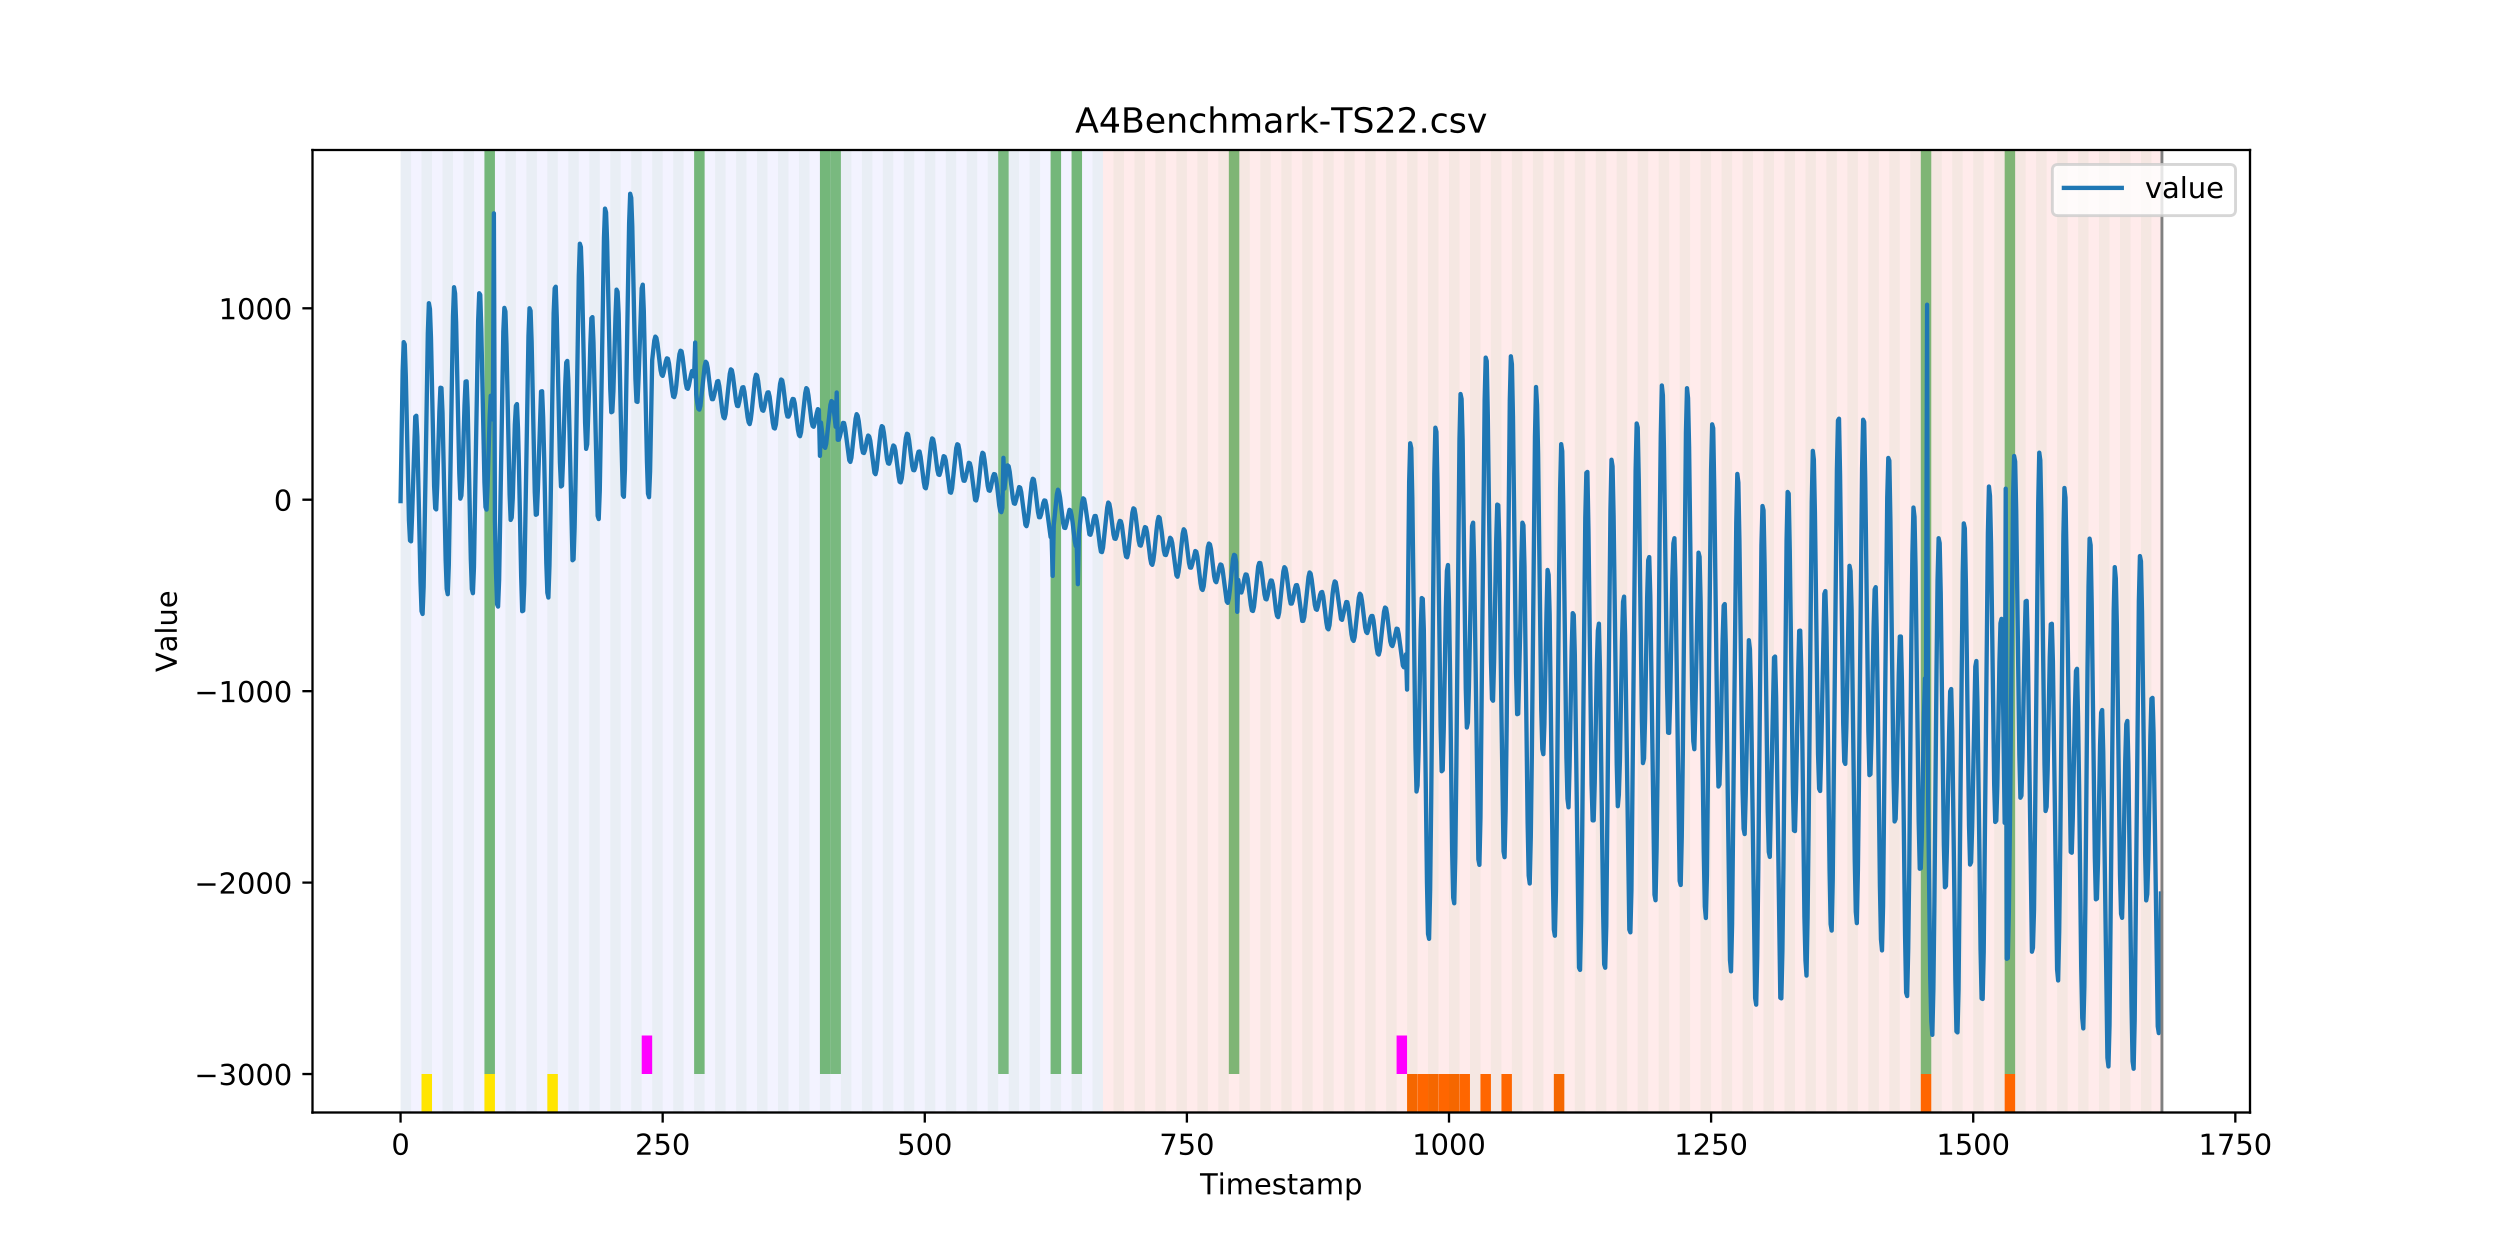 <?xml version="1.0" encoding="utf-8" standalone="no"?>
<!DOCTYPE svg PUBLIC "-//W3C//DTD SVG 1.1//EN"
  "http://www.w3.org/Graphics/SVG/1.1/DTD/svg11.dtd">
<!-- Created with matplotlib (https://matplotlib.org/) -->
<svg height="432pt" version="1.1" viewBox="0 0 864 432" width="864pt" xmlns="http://www.w3.org/2000/svg" xmlns:xlink="http://www.w3.org/1999/xlink">
 <defs>
  <style type="text/css">
*{stroke-linecap:butt;stroke-linejoin:round;}
  </style>
 </defs>
 <g id="figure_1">
  <g id="patch_1">
   <path d="M 0 432 
L 864 432 
L 864 0 
L 0 0 
z
" style="fill:#ffffff;"/>
  </g>
  <g id="axes_1">
   <g id="patch_2">
    <path d="M 108 384.48 
L 777.6 384.48 
L 777.6 51.84 
L 108 51.84 
z
" style="fill:#ffffff;"/>
   </g>
   <g id="patch_3">
    <path clip-path="url(#pa462401655)" d="M 138.436 384.48 
L 138.436 51.84 
L 381.203 51.84 
L 381.203 384.48 
z
" style="fill:#0000ff;opacity:0.05;"/>
   </g>
   <g id="patch_4">
    <path clip-path="url(#pa462401655)" d="M 381.203 384.48 
L 381.203 51.84 
L 747.164 51.84 
L 747.164 384.48 
z
" style="fill:#ff0000;opacity:0.08;"/>
   </g>
   <g id="patch_5">
    <path clip-path="url(#pa462401655)" d="M 138.436 384.48 
L 138.436 51.84 
L 142.06 51.84 
L 142.06 384.48 
z
" style="fill:#008000;opacity:0.04;"/>
   </g>
   <g id="patch_6">
    <path clip-path="url(#pa462401655)" d="M 145.683 384.48 
L 145.683 51.84 
L 149.306 51.84 
L 149.306 384.48 
z
" style="fill:#008000;opacity:0.04;"/>
   </g>
   <g id="patch_7">
    <path clip-path="url(#pa462401655)" d="M 145.683 384.48 
L 145.683 371.174 
L 149.306 371.174 
L 149.306 384.48 
z
" style="fill:#ffe500;"/>
   </g>
   <g id="patch_8">
    <path clip-path="url(#pa462401655)" d="M 152.93 384.48 
L 152.93 51.84 
L 156.553 51.84 
L 156.553 384.48 
z
" style="fill:#008000;opacity:0.04;"/>
   </g>
   <g id="patch_9">
    <path clip-path="url(#pa462401655)" d="M 160.177 384.48 
L 160.177 51.84 
L 163.8 51.84 
L 163.8 384.48 
z
" style="fill:#008000;opacity:0.04;"/>
   </g>
   <g id="patch_10">
    <path clip-path="url(#pa462401655)" d="M 167.423 384.48 
L 167.423 51.84 
L 171.047 51.84 
L 171.047 384.48 
z
" style="fill:#008000;opacity:0.04;"/>
   </g>
   <g id="patch_11">
    <path clip-path="url(#pa462401655)" d="M 167.423 371.174 
L 167.423 51.84 
L 171.047 51.84 
L 171.047 371.174 
z
" style="fill:#008000;opacity:0.5;"/>
   </g>
   <g id="patch_12">
    <path clip-path="url(#pa462401655)" d="M 167.423 384.48 
L 167.423 371.174 
L 171.047 371.174 
L 171.047 384.48 
z
" style="fill:#ffe500;"/>
   </g>
   <g id="patch_13">
    <path clip-path="url(#pa462401655)" d="M 174.67 384.48 
L 174.67 51.84 
L 178.294 51.84 
L 178.294 384.48 
z
" style="fill:#008000;opacity:0.04;"/>
   </g>
   <g id="patch_14">
    <path clip-path="url(#pa462401655)" d="M 181.917 384.48 
L 181.917 51.84 
L 185.54 51.84 
L 185.54 384.48 
z
" style="fill:#008000;opacity:0.04;"/>
   </g>
   <g id="patch_15">
    <path clip-path="url(#pa462401655)" d="M 189.164 384.48 
L 189.164 51.84 
L 192.787 51.84 
L 192.787 384.48 
z
" style="fill:#008000;opacity:0.04;"/>
   </g>
   <g id="patch_16">
    <path clip-path="url(#pa462401655)" d="M 189.164 384.48 
L 189.164 371.174 
L 192.787 371.174 
L 192.787 384.48 
z
" style="fill:#ffe500;"/>
   </g>
   <g id="patch_17">
    <path clip-path="url(#pa462401655)" d="M 196.41 384.48 
L 196.41 51.84 
L 200.034 51.84 
L 200.034 384.48 
z
" style="fill:#008000;opacity:0.04;"/>
   </g>
   <g id="patch_18">
    <path clip-path="url(#pa462401655)" d="M 203.657 384.48 
L 203.657 51.84 
L 207.281 51.84 
L 207.281 384.48 
z
" style="fill:#008000;opacity:0.04;"/>
   </g>
   <g id="patch_19">
    <path clip-path="url(#pa462401655)" d="M 210.904 384.48 
L 210.904 51.84 
L 214.527 51.84 
L 214.527 384.48 
z
" style="fill:#008000;opacity:0.04;"/>
   </g>
   <g id="patch_20">
    <path clip-path="url(#pa462401655)" d="M 218.151 384.48 
L 218.151 51.84 
L 221.774 51.84 
L 221.774 384.48 
z
" style="fill:#008000;opacity:0.04;"/>
   </g>
   <g id="patch_21">
    <path clip-path="url(#pa462401655)" d="M 221.774 371.174 
L 221.774 357.869 
L 225.397 357.869 
L 225.397 371.174 
z
" style="fill:#ff00ff;"/>
   </g>
   <g id="patch_22">
    <path clip-path="url(#pa462401655)" d="M 225.397 384.48 
L 225.397 51.84 
L 229.021 51.84 
L 229.021 384.48 
z
" style="fill:#008000;opacity:0.04;"/>
   </g>
   <g id="patch_23">
    <path clip-path="url(#pa462401655)" d="M 232.644 384.48 
L 232.644 51.84 
L 236.268 51.84 
L 236.268 384.48 
z
" style="fill:#008000;opacity:0.04;"/>
   </g>
   <g id="patch_24">
    <path clip-path="url(#pa462401655)" d="M 239.891 384.48 
L 239.891 51.84 
L 243.514 51.84 
L 243.514 384.48 
z
" style="fill:#008000;opacity:0.04;"/>
   </g>
   <g id="patch_25">
    <path clip-path="url(#pa462401655)" d="M 239.891 371.174 
L 239.891 51.84 
L 243.514 51.84 
L 243.514 371.174 
z
" style="fill:#008000;opacity:0.5;"/>
   </g>
   <g id="patch_26">
    <path clip-path="url(#pa462401655)" d="M 486.281 384.48 
L 486.281 371.174 
L 489.904 371.174 
L 489.904 384.48 
z
" style="fill:#ff6600;"/>
   </g>
   <g id="patch_27">
    <path clip-path="url(#pa462401655)" d="M 247.138 384.48 
L 247.138 51.84 
L 250.761 51.84 
L 250.761 384.48 
z
" style="fill:#008000;opacity:0.04;"/>
   </g>
   <g id="patch_28">
    <path clip-path="url(#pa462401655)" d="M 489.904 384.48 
L 489.904 371.174 
L 493.527 371.174 
L 493.527 384.48 
z
" style="fill:#ff6600;"/>
   </g>
   <g id="patch_29">
    <path clip-path="url(#pa462401655)" d="M 493.527 384.48 
L 493.527 371.174 
L 497.151 371.174 
L 497.151 384.48 
z
" style="fill:#ff6600;"/>
   </g>
   <g id="patch_30">
    <path clip-path="url(#pa462401655)" d="M 254.384 384.48 
L 254.384 51.84 
L 258.008 51.84 
L 258.008 384.48 
z
" style="fill:#008000;opacity:0.04;"/>
   </g>
   <g id="patch_31">
    <path clip-path="url(#pa462401655)" d="M 497.151 384.48 
L 497.151 371.174 
L 500.774 371.174 
L 500.774 384.48 
z
" style="fill:#ff6600;"/>
   </g>
   <g id="patch_32">
    <path clip-path="url(#pa462401655)" d="M 500.774 384.48 
L 500.774 371.174 
L 504.397 371.174 
L 504.397 384.48 
z
" style="fill:#ff6600;"/>
   </g>
   <g id="patch_33">
    <path clip-path="url(#pa462401655)" d="M 261.631 384.48 
L 261.631 51.84 
L 265.255 51.84 
L 265.255 384.48 
z
" style="fill:#008000;opacity:0.04;"/>
   </g>
   <g id="patch_34">
    <path clip-path="url(#pa462401655)" d="M 504.397 384.48 
L 504.397 371.174 
L 508.021 371.174 
L 508.021 384.48 
z
" style="fill:#ff6600;"/>
   </g>
   <g id="patch_35">
    <path clip-path="url(#pa462401655)" d="M 268.878 384.48 
L 268.878 51.84 
L 272.501 51.84 
L 272.501 384.48 
z
" style="fill:#008000;opacity:0.04;"/>
   </g>
   <g id="patch_36">
    <path clip-path="url(#pa462401655)" d="M 511.644 384.48 
L 511.644 371.174 
L 515.268 371.174 
L 515.268 384.48 
z
" style="fill:#ff6600;"/>
   </g>
   <g id="patch_37">
    <path clip-path="url(#pa462401655)" d="M 276.125 384.48 
L 276.125 51.84 
L 279.748 51.84 
L 279.748 384.48 
z
" style="fill:#008000;opacity:0.04;"/>
   </g>
   <g id="patch_38">
    <path clip-path="url(#pa462401655)" d="M 518.891 384.48 
L 518.891 371.174 
L 522.514 371.174 
L 522.514 384.48 
z
" style="fill:#ff6600;"/>
   </g>
   <g id="patch_39">
    <path clip-path="url(#pa462401655)" d="M 283.371 384.48 
L 283.371 51.84 
L 286.995 51.84 
L 286.995 384.48 
z
" style="fill:#008000;opacity:0.04;"/>
   </g>
   <g id="patch_40">
    <path clip-path="url(#pa462401655)" d="M 283.371 371.174 
L 283.371 51.84 
L 286.995 51.84 
L 286.995 371.174 
z
" style="fill:#008000;opacity:0.5;"/>
   </g>
   <g id="patch_41">
    <path clip-path="url(#pa462401655)" d="M 286.995 371.174 
L 286.995 51.84 
L 290.618 51.84 
L 290.618 371.174 
z
" style="fill:#008000;opacity:0.5;"/>
   </g>
   <g id="patch_42">
    <path clip-path="url(#pa462401655)" d="M 290.618 384.48 
L 290.618 51.84 
L 294.242 51.84 
L 294.242 384.48 
z
" style="fill:#008000;opacity:0.04;"/>
   </g>
   <g id="patch_43">
    <path clip-path="url(#pa462401655)" d="M 537.008 384.48 
L 537.008 371.174 
L 540.631 371.174 
L 540.631 384.48 
z
" style="fill:#ff6600;"/>
   </g>
   <g id="patch_44">
    <path clip-path="url(#pa462401655)" d="M 297.865 384.48 
L 297.865 51.84 
L 301.488 51.84 
L 301.488 384.48 
z
" style="fill:#008000;opacity:0.04;"/>
   </g>
   <g id="patch_45">
    <path clip-path="url(#pa462401655)" d="M 305.112 384.48 
L 305.112 51.84 
L 308.735 51.84 
L 308.735 384.48 
z
" style="fill:#008000;opacity:0.04;"/>
   </g>
   <g id="patch_46">
    <path clip-path="url(#pa462401655)" d="M 312.358 384.48 
L 312.358 51.84 
L 315.982 51.84 
L 315.982 384.48 
z
" style="fill:#008000;opacity:0.04;"/>
   </g>
   <g id="patch_47">
    <path clip-path="url(#pa462401655)" d="M 319.605 384.48 
L 319.605 51.84 
L 323.229 51.84 
L 323.229 384.48 
z
" style="fill:#008000;opacity:0.04;"/>
   </g>
   <g id="patch_48">
    <path clip-path="url(#pa462401655)" d="M 326.852 384.48 
L 326.852 51.84 
L 330.475 51.84 
L 330.475 384.48 
z
" style="fill:#008000;opacity:0.04;"/>
   </g>
   <g id="patch_49">
    <path clip-path="url(#pa462401655)" d="M 334.099 384.48 
L 334.099 51.84 
L 337.722 51.84 
L 337.722 384.48 
z
" style="fill:#008000;opacity:0.04;"/>
   </g>
   <g id="patch_50">
    <path clip-path="url(#pa462401655)" d="M 341.345 384.48 
L 341.345 51.84 
L 344.969 51.84 
L 344.969 384.48 
z
" style="fill:#008000;opacity:0.04;"/>
   </g>
   <g id="patch_51">
    <path clip-path="url(#pa462401655)" d="M 344.969 371.174 
L 344.969 51.84 
L 348.592 51.84 
L 348.592 371.174 
z
" style="fill:#008000;opacity:0.5;"/>
   </g>
   <g id="patch_52">
    <path clip-path="url(#pa462401655)" d="M 348.592 384.48 
L 348.592 51.84 
L 352.216 51.84 
L 352.216 384.48 
z
" style="fill:#008000;opacity:0.04;"/>
   </g>
   <g id="patch_53">
    <path clip-path="url(#pa462401655)" d="M 355.839 384.48 
L 355.839 51.84 
L 359.462 51.84 
L 359.462 384.48 
z
" style="fill:#008000;opacity:0.04;"/>
   </g>
   <g id="patch_54">
    <path clip-path="url(#pa462401655)" d="M 363.086 384.48 
L 363.086 51.84 
L 366.709 51.84 
L 366.709 384.48 
z
" style="fill:#008000;opacity:0.04;"/>
   </g>
   <g id="patch_55">
    <path clip-path="url(#pa462401655)" d="M 363.086 371.174 
L 363.086 51.84 
L 366.709 51.84 
L 366.709 371.174 
z
" style="fill:#008000;opacity:0.5;"/>
   </g>
   <g id="patch_56">
    <path clip-path="url(#pa462401655)" d="M 370.332 384.48 
L 370.332 51.84 
L 373.956 51.84 
L 373.956 384.48 
z
" style="fill:#008000;opacity:0.04;"/>
   </g>
   <g id="patch_57">
    <path clip-path="url(#pa462401655)" d="M 370.332 371.174 
L 370.332 51.84 
L 373.956 51.84 
L 373.956 371.174 
z
" style="fill:#008000;opacity:0.5;"/>
   </g>
   <g id="patch_58">
    <path clip-path="url(#pa462401655)" d="M 377.579 384.48 
L 377.579 51.84 
L 381.203 51.84 
L 381.203 384.48 
z
" style="fill:#008000;opacity:0.04;"/>
   </g>
   <g id="patch_59">
    <path clip-path="url(#pa462401655)" d="M 384.826 384.48 
L 384.826 51.84 
L 388.449 51.84 
L 388.449 384.48 
z
" style="fill:#008000;opacity:0.04;"/>
   </g>
   <g id="patch_60">
    <path clip-path="url(#pa462401655)" d="M 392.073 384.48 
L 392.073 51.84 
L 395.696 51.84 
L 395.696 384.48 
z
" style="fill:#008000;opacity:0.04;"/>
   </g>
   <g id="patch_61">
    <path clip-path="url(#pa462401655)" d="M 399.319 384.48 
L 399.319 51.84 
L 402.943 51.84 
L 402.943 384.48 
z
" style="fill:#008000;opacity:0.04;"/>
   </g>
   <g id="patch_62">
    <path clip-path="url(#pa462401655)" d="M 406.566 384.48 
L 406.566 51.84 
L 410.19 51.84 
L 410.19 384.48 
z
" style="fill:#008000;opacity:0.04;"/>
   </g>
   <g id="patch_63">
    <path clip-path="url(#pa462401655)" d="M 413.813 384.48 
L 413.813 51.84 
L 417.436 51.84 
L 417.436 384.48 
z
" style="fill:#008000;opacity:0.04;"/>
   </g>
   <g id="patch_64">
    <path clip-path="url(#pa462401655)" d="M 421.06 384.48 
L 421.06 51.84 
L 424.683 51.84 
L 424.683 384.48 
z
" style="fill:#008000;opacity:0.04;"/>
   </g>
   <g id="patch_65">
    <path clip-path="url(#pa462401655)" d="M 663.826 384.48 
L 663.826 371.174 
L 667.449 371.174 
L 667.449 384.48 
z
" style="fill:#ff6600;"/>
   </g>
   <g id="patch_66">
    <path clip-path="url(#pa462401655)" d="M 424.683 371.174 
L 424.683 51.84 
L 428.306 51.84 
L 428.306 371.174 
z
" style="fill:#008000;opacity:0.5;"/>
   </g>
   <g id="patch_67">
    <path clip-path="url(#pa462401655)" d="M 428.306 384.48 
L 428.306 51.84 
L 431.93 51.84 
L 431.93 384.48 
z
" style="fill:#008000;opacity:0.04;"/>
   </g>
   <g id="patch_68">
    <path clip-path="url(#pa462401655)" d="M 435.553 384.48 
L 435.553 51.84 
L 439.177 51.84 
L 439.177 384.48 
z
" style="fill:#008000;opacity:0.04;"/>
   </g>
   <g id="patch_69">
    <path clip-path="url(#pa462401655)" d="M 442.8 384.48 
L 442.8 51.84 
L 446.423 51.84 
L 446.423 384.48 
z
" style="fill:#008000;opacity:0.04;"/>
   </g>
   <g id="patch_70">
    <path clip-path="url(#pa462401655)" d="M 450.047 384.48 
L 450.047 51.84 
L 453.67 51.84 
L 453.67 384.48 
z
" style="fill:#008000;opacity:0.04;"/>
   </g>
   <g id="patch_71">
    <path clip-path="url(#pa462401655)" d="M 692.813 384.48 
L 692.813 371.174 
L 696.436 371.174 
L 696.436 384.48 
z
" style="fill:#ff6600;"/>
   </g>
   <g id="patch_72">
    <path clip-path="url(#pa462401655)" d="M 457.294 384.48 
L 457.294 51.84 
L 460.917 51.84 
L 460.917 384.48 
z
" style="fill:#008000;opacity:0.04;"/>
   </g>
   <g id="patch_73">
    <path clip-path="url(#pa462401655)" d="M 464.54 384.48 
L 464.54 51.84 
L 468.164 51.84 
L 468.164 384.48 
z
" style="fill:#008000;opacity:0.04;"/>
   </g>
   <g id="patch_74">
    <path clip-path="url(#pa462401655)" d="M 471.787 384.48 
L 471.787 51.84 
L 475.41 51.84 
L 475.41 384.48 
z
" style="fill:#008000;opacity:0.04;"/>
   </g>
   <g id="patch_75">
    <path clip-path="url(#pa462401655)" d="M 479.034 384.48 
L 479.034 51.84 
L 482.657 51.84 
L 482.657 384.48 
z
" style="fill:#008000;opacity:0.04;"/>
   </g>
   <g id="patch_76">
    <path clip-path="url(#pa462401655)" d="M 482.657 371.174 
L 482.657 357.869 
L 486.281 357.869 
L 486.281 371.174 
z
" style="fill:#ff00ff;"/>
   </g>
   <g id="patch_77">
    <path clip-path="url(#pa462401655)" d="M 486.281 384.48 
L 486.281 51.84 
L 489.904 51.84 
L 489.904 384.48 
z
" style="fill:#008000;opacity:0.04;"/>
   </g>
   <g id="patch_78">
    <path clip-path="url(#pa462401655)" d="M 493.527 384.48 
L 493.527 51.84 
L 497.151 51.84 
L 497.151 384.48 
z
" style="fill:#008000;opacity:0.04;"/>
   </g>
   <g id="patch_79">
    <path clip-path="url(#pa462401655)" d="M 500.774 384.48 
L 500.774 51.84 
L 504.397 51.84 
L 504.397 384.48 
z
" style="fill:#008000;opacity:0.04;"/>
   </g>
   <g id="patch_80">
    <path clip-path="url(#pa462401655)" d="M 508.021 384.48 
L 508.021 51.84 
L 511.644 51.84 
L 511.644 384.48 
z
" style="fill:#008000;opacity:0.04;"/>
   </g>
   <g id="patch_81">
    <path clip-path="url(#pa462401655)" d="M 515.268 384.48 
L 515.268 51.84 
L 518.891 51.84 
L 518.891 384.48 
z
" style="fill:#008000;opacity:0.04;"/>
   </g>
   <g id="patch_82">
    <path clip-path="url(#pa462401655)" d="M 522.514 384.48 
L 522.514 51.84 
L 526.138 51.84 
L 526.138 384.48 
z
" style="fill:#008000;opacity:0.04;"/>
   </g>
   <g id="patch_83">
    <path clip-path="url(#pa462401655)" d="M 529.761 384.48 
L 529.761 51.84 
L 533.384 51.84 
L 533.384 384.48 
z
" style="fill:#008000;opacity:0.04;"/>
   </g>
   <g id="patch_84">
    <path clip-path="url(#pa462401655)" d="M 537.008 384.48 
L 537.008 51.84 
L 540.631 51.84 
L 540.631 384.48 
z
" style="fill:#008000;opacity:0.04;"/>
   </g>
   <g id="patch_85">
    <path clip-path="url(#pa462401655)" d="M 544.255 384.48 
L 544.255 51.84 
L 547.878 51.84 
L 547.878 384.48 
z
" style="fill:#008000;opacity:0.04;"/>
   </g>
   <g id="patch_86">
    <path clip-path="url(#pa462401655)" d="M 551.501 384.48 
L 551.501 51.84 
L 555.125 51.84 
L 555.125 384.48 
z
" style="fill:#008000;opacity:0.04;"/>
   </g>
   <g id="patch_87">
    <path clip-path="url(#pa462401655)" d="M 558.748 384.48 
L 558.748 51.84 
L 562.371 51.84 
L 562.371 384.48 
z
" style="fill:#008000;opacity:0.04;"/>
   </g>
   <g id="patch_88">
    <path clip-path="url(#pa462401655)" d="M 565.995 384.48 
L 565.995 51.84 
L 569.618 51.84 
L 569.618 384.48 
z
" style="fill:#008000;opacity:0.04;"/>
   </g>
   <g id="patch_89">
    <path clip-path="url(#pa462401655)" d="M 573.242 384.48 
L 573.242 51.84 
L 576.865 51.84 
L 576.865 384.48 
z
" style="fill:#008000;opacity:0.04;"/>
   </g>
   <g id="patch_90">
    <path clip-path="url(#pa462401655)" d="M 580.488 384.48 
L 580.488 51.84 
L 584.112 51.84 
L 584.112 384.48 
z
" style="fill:#008000;opacity:0.04;"/>
   </g>
   <g id="patch_91">
    <path clip-path="url(#pa462401655)" d="M 587.735 384.48 
L 587.735 51.84 
L 591.358 51.84 
L 591.358 384.48 
z
" style="fill:#008000;opacity:0.04;"/>
   </g>
   <g id="patch_92">
    <path clip-path="url(#pa462401655)" d="M 594.982 384.48 
L 594.982 51.84 
L 598.605 51.84 
L 598.605 384.48 
z
" style="fill:#008000;opacity:0.04;"/>
   </g>
   <g id="patch_93">
    <path clip-path="url(#pa462401655)" d="M 602.229 384.48 
L 602.229 51.84 
L 605.852 51.84 
L 605.852 384.48 
z
" style="fill:#008000;opacity:0.04;"/>
   </g>
   <g id="patch_94">
    <path clip-path="url(#pa462401655)" d="M 609.475 384.48 
L 609.475 51.84 
L 613.099 51.84 
L 613.099 384.48 
z
" style="fill:#008000;opacity:0.04;"/>
   </g>
   <g id="patch_95">
    <path clip-path="url(#pa462401655)" d="M 616.722 384.48 
L 616.722 51.84 
L 620.345 51.84 
L 620.345 384.48 
z
" style="fill:#008000;opacity:0.04;"/>
   </g>
   <g id="patch_96">
    <path clip-path="url(#pa462401655)" d="M 623.969 384.48 
L 623.969 51.84 
L 627.592 51.84 
L 627.592 384.48 
z
" style="fill:#008000;opacity:0.04;"/>
   </g>
   <g id="patch_97">
    <path clip-path="url(#pa462401655)" d="M 631.216 384.48 
L 631.216 51.84 
L 634.839 51.84 
L 634.839 384.48 
z
" style="fill:#008000;opacity:0.04;"/>
   </g>
   <g id="patch_98">
    <path clip-path="url(#pa462401655)" d="M 638.462 384.48 
L 638.462 51.84 
L 642.086 51.84 
L 642.086 384.48 
z
" style="fill:#008000;opacity:0.04;"/>
   </g>
   <g id="patch_99">
    <path clip-path="url(#pa462401655)" d="M 645.709 384.48 
L 645.709 51.84 
L 649.332 51.84 
L 649.332 384.48 
z
" style="fill:#008000;opacity:0.04;"/>
   </g>
   <g id="patch_100">
    <path clip-path="url(#pa462401655)" d="M 652.956 384.48 
L 652.956 51.84 
L 656.579 51.84 
L 656.579 384.48 
z
" style="fill:#008000;opacity:0.04;"/>
   </g>
   <g id="patch_101">
    <path clip-path="url(#pa462401655)" d="M 660.203 384.48 
L 660.203 51.84 
L 663.826 51.84 
L 663.826 384.48 
z
" style="fill:#008000;opacity:0.04;"/>
   </g>
   <g id="patch_102">
    <path clip-path="url(#pa462401655)" d="M 663.826 371.174 
L 663.826 51.84 
L 667.449 51.84 
L 667.449 371.174 
z
" style="fill:#008000;opacity:0.5;"/>
   </g>
   <g id="patch_103">
    <path clip-path="url(#pa462401655)" d="M 667.449 384.48 
L 667.449 51.84 
L 671.073 51.84 
L 671.073 384.48 
z
" style="fill:#008000;opacity:0.04;"/>
   </g>
   <g id="patch_104">
    <path clip-path="url(#pa462401655)" d="M 674.696 384.48 
L 674.696 51.84 
L 678.319 51.84 
L 678.319 384.48 
z
" style="fill:#008000;opacity:0.04;"/>
   </g>
   <g id="patch_105">
    <path clip-path="url(#pa462401655)" d="M 681.943 384.48 
L 681.943 51.84 
L 685.566 51.84 
L 685.566 384.48 
z
" style="fill:#008000;opacity:0.04;"/>
   </g>
   <g id="patch_106">
    <path clip-path="url(#pa462401655)" d="M 689.19 384.48 
L 689.19 51.84 
L 692.813 51.84 
L 692.813 384.48 
z
" style="fill:#008000;opacity:0.04;"/>
   </g>
   <g id="patch_107">
    <path clip-path="url(#pa462401655)" d="M 692.813 371.174 
L 692.813 51.84 
L 696.436 51.84 
L 696.436 371.174 
z
" style="fill:#008000;opacity:0.5;"/>
   </g>
   <g id="patch_108">
    <path clip-path="url(#pa462401655)" d="M 696.436 384.48 
L 696.436 51.84 
L 700.06 51.84 
L 700.06 384.48 
z
" style="fill:#008000;opacity:0.04;"/>
   </g>
   <g id="patch_109">
    <path clip-path="url(#pa462401655)" d="M 703.683 384.48 
L 703.683 51.84 
L 707.306 51.84 
L 707.306 384.48 
z
" style="fill:#008000;opacity:0.04;"/>
   </g>
   <g id="patch_110">
    <path clip-path="url(#pa462401655)" d="M 710.93 384.48 
L 710.93 51.84 
L 714.553 51.84 
L 714.553 384.48 
z
" style="fill:#008000;opacity:0.04;"/>
   </g>
   <g id="patch_111">
    <path clip-path="url(#pa462401655)" d="M 718.177 384.48 
L 718.177 51.84 
L 721.8 51.84 
L 721.8 384.48 
z
" style="fill:#008000;opacity:0.04;"/>
   </g>
   <g id="patch_112">
    <path clip-path="url(#pa462401655)" d="M 725.423 384.48 
L 725.423 51.84 
L 729.047 51.84 
L 729.047 384.48 
z
" style="fill:#008000;opacity:0.04;"/>
   </g>
   <g id="patch_113">
    <path clip-path="url(#pa462401655)" d="M 732.67 384.48 
L 732.67 51.84 
L 736.294 51.84 
L 736.294 384.48 
z
" style="fill:#008000;opacity:0.04;"/>
   </g>
   <g id="patch_114">
    <path clip-path="url(#pa462401655)" d="M 739.917 384.48 
L 739.917 51.84 
L 743.54 51.84 
L 743.54 384.48 
z
" style="fill:#008000;opacity:0.04;"/>
   </g>
   <g id="matplotlib.axis_1">
    <g id="xtick_1">
     <g id="line2d_1">
      <defs>
       <path d="M 0 0 
L 0 3.5 
" id="med26cabeab" style="stroke:#000000;stroke-width:0.8;"/>
      </defs>
      <g>
       <use style="stroke:#000000;stroke-width:0.8;" x="138.436" xlink:href="#med26cabeab" y="384.48"/>
      </g>
     </g>
     <g id="text_1">
      <!-- 0 -->
      <defs>
       <path d="M 31.781 66.406 
Q 24.172 66.406 20.328 58.906 
Q 16.5 51.422 16.5 36.375 
Q 16.5 21.391 20.328 13.891 
Q 24.172 6.391 31.781 6.391 
Q 39.453 6.391 43.281 13.891 
Q 47.125 21.391 47.125 36.375 
Q 47.125 51.422 43.281 58.906 
Q 39.453 66.406 31.781 66.406 
z
M 31.781 74.219 
Q 44.047 74.219 50.516 64.516 
Q 56.984 54.828 56.984 36.375 
Q 56.984 17.969 50.516 8.266 
Q 44.047 -1.422 31.781 -1.422 
Q 19.531 -1.422 13.062 8.266 
Q 6.594 17.969 6.594 36.375 
Q 6.594 54.828 13.062 64.516 
Q 19.531 74.219 31.781 74.219 
z
" id="DejaVuSans-48"/>
      </defs>
      <g transform="translate(135.255 399.078)scale(0.1 -0.1)">
       <use xlink:href="#DejaVuSans-48"/>
      </g>
     </g>
    </g>
    <g id="xtick_2">
     <g id="line2d_2">
      <g>
       <use style="stroke:#000000;stroke-width:0.8;" x="229.021" xlink:href="#med26cabeab" y="384.48"/>
      </g>
     </g>
     <g id="text_2">
      <!-- 250 -->
      <defs>
       <path d="M 19.188 8.297 
L 53.609 8.297 
L 53.609 0 
L 7.328 0 
L 7.328 8.297 
Q 12.938 14.109 22.625 23.891 
Q 32.328 33.688 34.812 36.531 
Q 39.547 41.844 41.422 45.531 
Q 43.312 49.219 43.312 52.781 
Q 43.312 58.594 39.234 62.25 
Q 35.156 65.922 28.609 65.922 
Q 23.969 65.922 18.812 64.312 
Q 13.672 62.703 7.812 59.422 
L 7.812 69.391 
Q 13.766 71.781 18.938 73 
Q 24.125 74.219 28.422 74.219 
Q 39.75 74.219 46.484 68.547 
Q 53.219 62.891 53.219 53.422 
Q 53.219 48.922 51.531 44.891 
Q 49.859 40.875 45.406 35.406 
Q 44.188 33.984 37.641 27.219 
Q 31.109 20.453 19.188 8.297 
z
" id="DejaVuSans-50"/>
       <path d="M 10.797 72.906 
L 49.516 72.906 
L 49.516 64.594 
L 19.828 64.594 
L 19.828 46.734 
Q 21.969 47.469 24.109 47.828 
Q 26.266 48.188 28.422 48.188 
Q 40.625 48.188 47.75 41.5 
Q 54.891 34.812 54.891 23.391 
Q 54.891 11.625 47.562 5.094 
Q 40.234 -1.422 26.906 -1.422 
Q 22.312 -1.422 17.547 -0.641 
Q 12.797 0.141 7.719 1.703 
L 7.719 11.625 
Q 12.109 9.234 16.797 8.062 
Q 21.484 6.891 26.703 6.891 
Q 35.156 6.891 40.078 11.328 
Q 45.016 15.766 45.016 23.391 
Q 45.016 31 40.078 35.438 
Q 35.156 39.891 26.703 39.891 
Q 22.75 39.891 18.812 39.016 
Q 14.891 38.141 10.797 36.281 
z
" id="DejaVuSans-53"/>
      </defs>
      <g transform="translate(219.477 399.078)scale(0.1 -0.1)">
       <use xlink:href="#DejaVuSans-50"/>
       <use x="63.623" xlink:href="#DejaVuSans-53"/>
       <use x="127.246" xlink:href="#DejaVuSans-48"/>
      </g>
     </g>
    </g>
    <g id="xtick_3">
     <g id="line2d_3">
      <g>
       <use style="stroke:#000000;stroke-width:0.8;" x="319.605" xlink:href="#med26cabeab" y="384.48"/>
      </g>
     </g>
     <g id="text_3">
      <!-- 500 -->
      <g transform="translate(310.061 399.078)scale(0.1 -0.1)">
       <use xlink:href="#DejaVuSans-53"/>
       <use x="63.623" xlink:href="#DejaVuSans-48"/>
       <use x="127.246" xlink:href="#DejaVuSans-48"/>
      </g>
     </g>
    </g>
    <g id="xtick_4">
     <g id="line2d_4">
      <g>
       <use style="stroke:#000000;stroke-width:0.8;" x="410.19" xlink:href="#med26cabeab" y="384.48"/>
      </g>
     </g>
     <g id="text_4">
      <!-- 750 -->
      <defs>
       <path d="M 8.203 72.906 
L 55.078 72.906 
L 55.078 68.703 
L 28.609 0 
L 18.312 0 
L 43.219 64.594 
L 8.203 64.594 
z
" id="DejaVuSans-55"/>
      </defs>
      <g transform="translate(400.646 399.078)scale(0.1 -0.1)">
       <use xlink:href="#DejaVuSans-55"/>
       <use x="63.623" xlink:href="#DejaVuSans-53"/>
       <use x="127.246" xlink:href="#DejaVuSans-48"/>
      </g>
     </g>
    </g>
    <g id="xtick_5">
     <g id="line2d_5">
      <g>
       <use style="stroke:#000000;stroke-width:0.8;" x="500.774" xlink:href="#med26cabeab" y="384.48"/>
      </g>
     </g>
     <g id="text_5">
      <!-- 1000 -->
      <defs>
       <path d="M 12.406 8.297 
L 28.516 8.297 
L 28.516 63.922 
L 10.984 60.406 
L 10.984 69.391 
L 28.422 72.906 
L 38.281 72.906 
L 38.281 8.297 
L 54.391 8.297 
L 54.391 0 
L 12.406 0 
z
" id="DejaVuSans-49"/>
      </defs>
      <g transform="translate(488.049 399.078)scale(0.1 -0.1)">
       <use xlink:href="#DejaVuSans-49"/>
       <use x="63.623" xlink:href="#DejaVuSans-48"/>
       <use x="127.246" xlink:href="#DejaVuSans-48"/>
       <use x="190.869" xlink:href="#DejaVuSans-48"/>
      </g>
     </g>
    </g>
    <g id="xtick_6">
     <g id="line2d_6">
      <g>
       <use style="stroke:#000000;stroke-width:0.8;" x="591.358" xlink:href="#med26cabeab" y="384.48"/>
      </g>
     </g>
     <g id="text_6">
      <!-- 1250 -->
      <g transform="translate(578.633 399.078)scale(0.1 -0.1)">
       <use xlink:href="#DejaVuSans-49"/>
       <use x="63.623" xlink:href="#DejaVuSans-50"/>
       <use x="127.246" xlink:href="#DejaVuSans-53"/>
       <use x="190.869" xlink:href="#DejaVuSans-48"/>
      </g>
     </g>
    </g>
    <g id="xtick_7">
     <g id="line2d_7">
      <g>
       <use style="stroke:#000000;stroke-width:0.8;" x="681.943" xlink:href="#med26cabeab" y="384.48"/>
      </g>
     </g>
     <g id="text_7">
      <!-- 1500 -->
      <g transform="translate(669.218 399.078)scale(0.1 -0.1)">
       <use xlink:href="#DejaVuSans-49"/>
       <use x="63.623" xlink:href="#DejaVuSans-53"/>
       <use x="127.246" xlink:href="#DejaVuSans-48"/>
       <use x="190.869" xlink:href="#DejaVuSans-48"/>
      </g>
     </g>
    </g>
    <g id="xtick_8">
     <g id="line2d_8">
      <g>
       <use style="stroke:#000000;stroke-width:0.8;" x="772.527" xlink:href="#med26cabeab" y="384.48"/>
      </g>
     </g>
     <g id="text_8">
      <!-- 1750 -->
      <g transform="translate(759.802 399.078)scale(0.1 -0.1)">
       <use xlink:href="#DejaVuSans-49"/>
       <use x="63.623" xlink:href="#DejaVuSans-55"/>
       <use x="127.246" xlink:href="#DejaVuSans-53"/>
       <use x="190.869" xlink:href="#DejaVuSans-48"/>
      </g>
     </g>
    </g>
    <g id="text_9">
     <!-- Timestamp -->
     <defs>
      <path d="M -0.297 72.906 
L 61.375 72.906 
L 61.375 64.594 
L 35.5 64.594 
L 35.5 0 
L 25.594 0 
L 25.594 64.594 
L -0.297 64.594 
z
" id="DejaVuSans-84"/>
      <path d="M 9.422 54.688 
L 18.406 54.688 
L 18.406 0 
L 9.422 0 
z
M 9.422 75.984 
L 18.406 75.984 
L 18.406 64.594 
L 9.422 64.594 
z
" id="DejaVuSans-105"/>
      <path d="M 52 44.188 
Q 55.375 50.25 60.062 53.125 
Q 64.75 56 71.094 56 
Q 79.641 56 84.281 50.016 
Q 88.922 44.047 88.922 33.016 
L 88.922 0 
L 79.891 0 
L 79.891 32.719 
Q 79.891 40.578 77.094 44.375 
Q 74.312 48.188 68.609 48.188 
Q 61.625 48.188 57.562 43.547 
Q 53.516 38.922 53.516 30.906 
L 53.516 0 
L 44.484 0 
L 44.484 32.719 
Q 44.484 40.625 41.703 44.406 
Q 38.922 48.188 33.109 48.188 
Q 26.219 48.188 22.156 43.531 
Q 18.109 38.875 18.109 30.906 
L 18.109 0 
L 9.078 0 
L 9.078 54.688 
L 18.109 54.688 
L 18.109 46.188 
Q 21.188 51.219 25.484 53.609 
Q 29.781 56 35.688 56 
Q 41.656 56 45.828 52.969 
Q 50 49.953 52 44.188 
z
" id="DejaVuSans-109"/>
      <path d="M 56.203 29.594 
L 56.203 25.203 
L 14.891 25.203 
Q 15.484 15.922 20.484 11.062 
Q 25.484 6.203 34.422 6.203 
Q 39.594 6.203 44.453 7.469 
Q 49.312 8.734 54.109 11.281 
L 54.109 2.781 
Q 49.266 0.734 44.188 -0.344 
Q 39.109 -1.422 33.891 -1.422 
Q 20.797 -1.422 13.156 6.188 
Q 5.516 13.812 5.516 26.812 
Q 5.516 40.234 12.766 48.109 
Q 20.016 56 32.328 56 
Q 43.359 56 49.781 48.891 
Q 56.203 41.797 56.203 29.594 
z
M 47.219 32.234 
Q 47.125 39.594 43.094 43.984 
Q 39.062 48.391 32.422 48.391 
Q 24.906 48.391 20.391 44.141 
Q 15.875 39.891 15.188 32.172 
z
" id="DejaVuSans-101"/>
      <path d="M 44.281 53.078 
L 44.281 44.578 
Q 40.484 46.531 36.375 47.5 
Q 32.281 48.484 27.875 48.484 
Q 21.188 48.484 17.844 46.438 
Q 14.5 44.391 14.5 40.281 
Q 14.5 37.156 16.891 35.375 
Q 19.281 33.594 26.516 31.984 
L 29.594 31.297 
Q 39.156 29.25 43.188 25.516 
Q 47.219 21.781 47.219 15.094 
Q 47.219 7.469 41.188 3.016 
Q 35.156 -1.422 24.609 -1.422 
Q 20.219 -1.422 15.453 -0.562 
Q 10.688 0.297 5.422 2 
L 5.422 11.281 
Q 10.406 8.688 15.234 7.391 
Q 20.062 6.109 24.812 6.109 
Q 31.156 6.109 34.562 8.281 
Q 37.984 10.453 37.984 14.406 
Q 37.984 18.062 35.516 20.016 
Q 33.062 21.969 24.703 23.781 
L 21.578 24.516 
Q 13.234 26.266 9.516 29.906 
Q 5.812 33.547 5.812 39.891 
Q 5.812 47.609 11.281 51.797 
Q 16.75 56 26.812 56 
Q 31.781 56 36.172 55.266 
Q 40.578 54.547 44.281 53.078 
z
" id="DejaVuSans-115"/>
      <path d="M 18.312 70.219 
L 18.312 54.688 
L 36.812 54.688 
L 36.812 47.703 
L 18.312 47.703 
L 18.312 18.016 
Q 18.312 11.328 20.141 9.422 
Q 21.969 7.516 27.594 7.516 
L 36.812 7.516 
L 36.812 0 
L 27.594 0 
Q 17.188 0 13.234 3.875 
Q 9.281 7.766 9.281 18.016 
L 9.281 47.703 
L 2.688 47.703 
L 2.688 54.688 
L 9.281 54.688 
L 9.281 70.219 
z
" id="DejaVuSans-116"/>
      <path d="M 34.281 27.484 
Q 23.391 27.484 19.188 25 
Q 14.984 22.516 14.984 16.5 
Q 14.984 11.719 18.141 8.906 
Q 21.297 6.109 26.703 6.109 
Q 34.188 6.109 38.703 11.406 
Q 43.219 16.703 43.219 25.484 
L 43.219 27.484 
z
M 52.203 31.203 
L 52.203 0 
L 43.219 0 
L 43.219 8.297 
Q 40.141 3.328 35.547 0.953 
Q 30.953 -1.422 24.312 -1.422 
Q 15.922 -1.422 10.953 3.297 
Q 6 8.016 6 15.922 
Q 6 25.141 12.172 29.828 
Q 18.359 34.516 30.609 34.516 
L 43.219 34.516 
L 43.219 35.406 
Q 43.219 41.609 39.141 45 
Q 35.062 48.391 27.688 48.391 
Q 23 48.391 18.547 47.266 
Q 14.109 46.141 10.016 43.891 
L 10.016 52.203 
Q 14.938 54.109 19.578 55.047 
Q 24.219 56 28.609 56 
Q 40.484 56 46.344 49.844 
Q 52.203 43.703 52.203 31.203 
z
" id="DejaVuSans-97"/>
      <path d="M 18.109 8.203 
L 18.109 -20.797 
L 9.078 -20.797 
L 9.078 54.688 
L 18.109 54.688 
L 18.109 46.391 
Q 20.953 51.266 25.266 53.625 
Q 29.594 56 35.594 56 
Q 45.562 56 51.781 48.094 
Q 58.016 40.188 58.016 27.297 
Q 58.016 14.406 51.781 6.484 
Q 45.562 -1.422 35.594 -1.422 
Q 29.594 -1.422 25.266 0.953 
Q 20.953 3.328 18.109 8.203 
z
M 48.688 27.297 
Q 48.688 37.203 44.609 42.844 
Q 40.531 48.484 33.406 48.484 
Q 26.266 48.484 22.188 42.844 
Q 18.109 37.203 18.109 27.297 
Q 18.109 17.391 22.188 11.75 
Q 26.266 6.109 33.406 6.109 
Q 40.531 6.109 44.609 11.75 
Q 48.688 17.391 48.688 27.297 
z
" id="DejaVuSans-112"/>
     </defs>
     <g transform="translate(414.739 412.757)scale(0.1 -0.1)">
      <use xlink:href="#DejaVuSans-84"/>
      <use x="61.037" xlink:href="#DejaVuSans-105"/>
      <use x="88.82" xlink:href="#DejaVuSans-109"/>
      <use x="186.232" xlink:href="#DejaVuSans-101"/>
      <use x="247.756" xlink:href="#DejaVuSans-115"/>
      <use x="299.855" xlink:href="#DejaVuSans-116"/>
      <use x="339.064" xlink:href="#DejaVuSans-97"/>
      <use x="400.344" xlink:href="#DejaVuSans-109"/>
      <use x="497.756" xlink:href="#DejaVuSans-112"/>
     </g>
    </g>
   </g>
   <g id="matplotlib.axis_2">
    <g id="ytick_1">
     <g id="line2d_9">
      <defs>
       <path d="M 0 0 
L -3.5 0 
" id="meb27c853cf" style="stroke:#000000;stroke-width:0.8;"/>
      </defs>
      <g>
       <use style="stroke:#000000;stroke-width:0.8;" x="108" xlink:href="#meb27c853cf" y="371.19"/>
      </g>
     </g>
     <g id="text_10">
      <!-- −3000 -->
      <defs>
       <path d="M 10.594 35.5 
L 73.188 35.5 
L 73.188 27.203 
L 10.594 27.203 
z
" id="DejaVuSans-8722"/>
       <path d="M 40.578 39.312 
Q 47.656 37.797 51.625 33 
Q 55.609 28.219 55.609 21.188 
Q 55.609 10.406 48.188 4.484 
Q 40.766 -1.422 27.094 -1.422 
Q 22.516 -1.422 17.656 -0.516 
Q 12.797 0.391 7.625 2.203 
L 7.625 11.719 
Q 11.719 9.328 16.594 8.109 
Q 21.484 6.891 26.812 6.891 
Q 36.078 6.891 40.938 10.547 
Q 45.797 14.203 45.797 21.188 
Q 45.797 27.641 41.281 31.266 
Q 36.766 34.906 28.719 34.906 
L 20.219 34.906 
L 20.219 43.016 
L 29.109 43.016 
Q 36.375 43.016 40.234 45.922 
Q 44.094 48.828 44.094 54.297 
Q 44.094 59.906 40.109 62.906 
Q 36.141 65.922 28.719 65.922 
Q 24.656 65.922 20.016 65.031 
Q 15.375 64.156 9.812 62.312 
L 9.812 71.094 
Q 15.438 72.656 20.344 73.438 
Q 25.25 74.219 29.594 74.219 
Q 40.828 74.219 47.359 69.109 
Q 53.906 64.016 53.906 55.328 
Q 53.906 49.266 50.438 45.094 
Q 46.969 40.922 40.578 39.312 
z
" id="DejaVuSans-51"/>
      </defs>
      <g transform="translate(67.17 374.989)scale(0.1 -0.1)">
       <use xlink:href="#DejaVuSans-8722"/>
       <use x="83.789" xlink:href="#DejaVuSans-51"/>
       <use x="147.412" xlink:href="#DejaVuSans-48"/>
       <use x="211.035" xlink:href="#DejaVuSans-48"/>
       <use x="274.658" xlink:href="#DejaVuSans-48"/>
      </g>
     </g>
    </g>
    <g id="ytick_2">
     <g id="line2d_10">
      <g>
       <use style="stroke:#000000;stroke-width:0.8;" x="108" xlink:href="#meb27c853cf" y="305.028"/>
      </g>
     </g>
     <g id="text_11">
      <!-- −2000 -->
      <g transform="translate(67.17 308.827)scale(0.1 -0.1)">
       <use xlink:href="#DejaVuSans-8722"/>
       <use x="83.789" xlink:href="#DejaVuSans-50"/>
       <use x="147.412" xlink:href="#DejaVuSans-48"/>
       <use x="211.035" xlink:href="#DejaVuSans-48"/>
       <use x="274.658" xlink:href="#DejaVuSans-48"/>
      </g>
     </g>
    </g>
    <g id="ytick_3">
     <g id="line2d_11">
      <g>
       <use style="stroke:#000000;stroke-width:0.8;" x="108" xlink:href="#meb27c853cf" y="238.866"/>
      </g>
     </g>
     <g id="text_12">
      <!-- −1000 -->
      <g transform="translate(67.17 242.665)scale(0.1 -0.1)">
       <use xlink:href="#DejaVuSans-8722"/>
       <use x="83.789" xlink:href="#DejaVuSans-49"/>
       <use x="147.412" xlink:href="#DejaVuSans-48"/>
       <use x="211.035" xlink:href="#DejaVuSans-48"/>
       <use x="274.658" xlink:href="#DejaVuSans-48"/>
      </g>
     </g>
    </g>
    <g id="ytick_4">
     <g id="line2d_12">
      <g>
       <use style="stroke:#000000;stroke-width:0.8;" x="108" xlink:href="#meb27c853cf" y="172.704"/>
      </g>
     </g>
     <g id="text_13">
      <!-- 0 -->
      <g transform="translate(94.638 176.503)scale(0.1 -0.1)">
       <use xlink:href="#DejaVuSans-48"/>
      </g>
     </g>
    </g>
    <g id="ytick_5">
     <g id="line2d_13">
      <g>
       <use style="stroke:#000000;stroke-width:0.8;" x="108" xlink:href="#meb27c853cf" y="106.542"/>
      </g>
     </g>
     <g id="text_14">
      <!-- 1000 -->
      <g transform="translate(75.55 110.341)scale(0.1 -0.1)">
       <use xlink:href="#DejaVuSans-49"/>
       <use x="63.623" xlink:href="#DejaVuSans-48"/>
       <use x="127.246" xlink:href="#DejaVuSans-48"/>
       <use x="190.869" xlink:href="#DejaVuSans-48"/>
      </g>
     </g>
    </g>
    <g id="text_15">
     <!-- Value -->
     <defs>
      <path d="M 28.609 0 
L 0.781 72.906 
L 11.078 72.906 
L 34.188 11.531 
L 57.328 72.906 
L 67.578 72.906 
L 39.797 0 
z
" id="DejaVuSans-86"/>
      <path d="M 9.422 75.984 
L 18.406 75.984 
L 18.406 0 
L 9.422 0 
z
" id="DejaVuSans-108"/>
      <path d="M 8.5 21.578 
L 8.5 54.688 
L 17.484 54.688 
L 17.484 21.922 
Q 17.484 14.156 20.5 10.266 
Q 23.531 6.391 29.594 6.391 
Q 36.859 6.391 41.078 11.031 
Q 45.312 15.672 45.312 23.688 
L 45.312 54.688 
L 54.297 54.688 
L 54.297 0 
L 45.312 0 
L 45.312 8.406 
Q 42.047 3.422 37.719 1 
Q 33.406 -1.422 27.688 -1.422 
Q 18.266 -1.422 13.375 4.438 
Q 8.5 10.297 8.5 21.578 
z
M 31.109 56 
z
" id="DejaVuSans-117"/>
     </defs>
     <g transform="translate(61.091 232.273)rotate(-90)scale(0.1 -0.1)">
      <use xlink:href="#DejaVuSans-86"/>
      <use x="68.299" xlink:href="#DejaVuSans-97"/>
      <use x="129.578" xlink:href="#DejaVuSans-108"/>
      <use x="157.361" xlink:href="#DejaVuSans-117"/>
      <use x="220.74" xlink:href="#DejaVuSans-101"/>
     </g>
    </g>
   </g>
   <g id="line2d_14">
    <path clip-path="url(#pa462401655)" d="M 138.436 173.182 
L 139.161 128.297 
L 139.523 118.237 
L 139.886 119.014 
L 140.248 130.07 
L 141.335 179.812 
L 141.697 186.787 
L 142.06 187.087 
L 142.422 178.063 
L 143.509 144.022 
L 143.871 143.682 
L 144.234 150.887 
L 144.958 184.164 
L 145.321 200.957 
L 145.683 211.215 
L 146.045 212.183 
L 146.408 202.811 
L 147.132 159.928 
L 147.857 115.189 
L 148.219 104.787 
L 148.582 106.779 
L 148.944 116.721 
L 150.031 167.975 
L 150.394 175.635 
L 150.756 176.052 
L 151.118 167.335 
L 151.843 142.458 
L 152.205 133.994 
L 152.568 134.098 
L 152.93 142.655 
L 153.655 175.963 
L 154.017 193.475 
L 154.379 203.49 
L 154.742 205.36 
L 155.104 195.344 
L 155.829 152.909 
L 156.553 109.239 
L 156.916 99.264 
L 157.278 101.406 
L 157.64 111.638 
L 158.727 163.469 
L 159.09 172.33 
L 159.452 171.282 
L 159.814 164.646 
L 160.539 140.017 
L 160.901 131.881 
L 161.264 131.781 
L 161.626 140.813 
L 162.351 175.999 
L 162.713 193.174 
L 163.075 203.602 
L 163.438 205.006 
L 163.8 196.027 
L 164.525 152.615 
L 165.249 110.939 
L 165.612 101.349 
L 165.974 101.869 
L 166.336 113.888 
L 167.423 166.572 
L 167.786 175.25 
L 168.148 176.112 
L 168.51 167.812 
L 169.235 143.741 
L 169.597 136.768 
L 169.96 136.929 
L 170.322 144.971 
L 170.684 73.73 
L 171.047 180.067 
L 171.409 197.492 
L 171.771 208.797 
L 172.134 209.633 
L 172.496 200.415 
L 173.221 158.29 
L 173.945 114.608 
L 174.308 106.41 
L 174.67 107.657 
L 175.032 118.939 
L 176.119 170.838 
L 176.482 179.689 
L 176.844 178.881 
L 177.206 172.228 
L 177.931 146.732 
L 178.294 140.252 
L 178.656 139.653 
L 179.018 148.025 
L 179.381 162.658 
L 180.105 198.948 
L 180.468 211.235 
L 180.83 211.044 
L 181.192 201.904 
L 181.917 159.034 
L 182.642 116.117 
L 183.004 106.533 
L 183.366 107.407 
L 183.729 118.163 
L 184.816 170.066 
L 185.178 177.907 
L 185.54 177.732 
L 185.903 168.711 
L 186.99 135.304 
L 187.352 135.208 
L 187.714 144.332 
L 188.077 158.613 
L 188.801 194.463 
L 189.164 204.837 
L 189.526 206.512 
L 189.888 195.643 
L 190.251 177.119 
L 191.338 108.279 
L 191.7 99.631 
L 192.062 99.091 
L 192.425 109.982 
L 193.512 159.848 
L 193.874 168.125 
L 194.236 167.841 
L 194.599 158.766 
L 195.323 133.517 
L 195.686 125.292 
L 196.048 124.736 
L 196.41 131.452 
L 197.86 193.617 
L 198.222 193.293 
L 198.584 182.333 
L 198.947 164.666 
L 200.034 95.292 
L 200.396 84.229 
L 200.758 85.403 
L 201.121 95.872 
L 202.208 146.015 
L 202.57 155.128 
L 202.932 153.544 
L 203.657 132.37 
L 204.019 119.101 
L 204.382 110.014 
L 204.744 109.599 
L 205.106 118.386 
L 206.556 178.275 
L 206.918 179.386 
L 207.281 169.587 
L 208.005 126.746 
L 208.73 82.215 
L 209.092 72.1 
L 209.455 73.41 
L 209.817 83.435 
L 210.904 134.278 
L 211.266 142.469 
L 211.629 142.265 
L 211.991 135.126 
L 212.716 109.35 
L 213.078 100.1 
L 213.44 100.859 
L 213.803 108.546 
L 214.527 143.115 
L 215.252 171.141 
L 215.614 171.69 
L 215.977 162.333 
L 216.701 118.57 
L 217.426 77.14 
L 217.788 66.96 
L 218.151 68.364 
L 218.513 78.21 
L 219.6 130.825 
L 219.962 138.753 
L 220.325 138.904 
L 220.687 130.59 
L 221.774 99.635 
L 222.136 98.387 
L 222.499 107.492 
L 223.223 142.182 
L 223.586 159.501 
L 223.948 170.619 
L 224.31 171.826 
L 224.673 162.86 
L 225.397 124.409 
L 226.122 117.709 
L 226.484 116.335 
L 226.847 116.749 
L 227.209 118.696 
L 228.296 127.985 
L 228.658 129.529 
L 229.021 129.901 
L 229.383 128.699 
L 230.108 124.912 
L 230.47 123.847 
L 230.832 124.001 
L 231.195 125.598 
L 231.919 131.673 
L 232.282 134.829 
L 232.644 137.001 
L 233.006 137.234 
L 233.369 135.945 
L 233.731 133.133 
L 234.456 125.349 
L 234.818 122.393 
L 235.181 121.212 
L 235.543 121.419 
L 235.905 123.43 
L 236.992 132.473 
L 237.355 134.172 
L 237.717 134.381 
L 238.079 133.251 
L 238.804 129.532 
L 239.166 128.222 
L 239.529 128.601 
L 239.891 130.113 
L 240.253 118.384 
L 240.616 136.161 
L 240.978 139.216 
L 241.34 141.242 
L 241.703 141.566 
L 242.065 140.275 
L 242.79 133.396 
L 243.514 126.636 
L 243.877 125.022 
L 244.239 125.43 
L 244.601 127.274 
L 245.688 136.425 
L 246.051 137.949 
L 246.413 137.961 
L 246.775 136.785 
L 247.862 131.839 
L 248.225 131.688 
L 248.587 133.428 
L 249.312 139.367 
L 249.674 142.429 
L 250.036 144.195 
L 250.399 144.554 
L 250.761 143.105 
L 251.486 136.045 
L 252.21 129.216 
L 252.573 127.657 
L 252.935 127.951 
L 253.297 129.826 
L 254.384 138.733 
L 254.747 140.239 
L 255.109 140.344 
L 255.471 138.94 
L 256.196 135.238 
L 256.558 133.912 
L 256.921 133.808 
L 257.283 135.461 
L 258.008 141.256 
L 258.37 144.165 
L 258.732 145.952 
L 259.095 146.565 
L 259.457 144.975 
L 259.819 141.965 
L 260.906 130.94 
L 261.269 129.494 
L 261.631 129.765 
L 261.994 131.595 
L 263.081 140.418 
L 263.443 141.765 
L 263.805 141.958 
L 264.168 140.686 
L 264.892 136.845 
L 265.255 135.65 
L 265.617 135.582 
L 265.979 137.071 
L 266.704 142.985 
L 267.066 146.058 
L 267.429 147.873 
L 267.791 148.089 
L 268.153 146.69 
L 268.878 139.569 
L 269.603 132.629 
L 269.965 131.163 
L 270.327 131.435 
L 270.69 133.444 
L 271.777 142.46 
L 272.139 143.929 
L 272.501 143.984 
L 272.864 143.171 
L 273.588 138.856 
L 273.951 137.866 
L 274.313 137.964 
L 274.675 139.443 
L 275.4 145.497 
L 275.762 148.537 
L 276.125 150.349 
L 276.487 150.754 
L 276.849 149.397 
L 277.574 142.514 
L 278.299 135.815 
L 278.661 134.141 
L 279.023 134.519 
L 279.386 136.604 
L 280.473 145.671 
L 280.835 147.207 
L 281.197 147.483 
L 281.56 146.312 
L 282.284 142.693 
L 282.647 141.403 
L 283.009 141.655 
L 283.371 157.541 
L 283.734 146.052 
L 284.458 152.411 
L 284.821 154.344 
L 285.183 154.779 
L 285.545 153.355 
L 286.27 146.503 
L 286.995 139.914 
L 287.357 138.609 
L 287.719 138.955 
L 288.082 141.041 
L 288.806 147.497 
L 289.169 135.647 
L 289.531 151.986 
L 289.894 151.97 
L 290.256 150.824 
L 291.343 146.154 
L 291.705 146.203 
L 292.068 147.911 
L 293.517 159.077 
L 293.879 159.628 
L 294.242 158.189 
L 294.966 151.33 
L 295.691 144.711 
L 296.053 143.14 
L 296.416 143.716 
L 296.778 145.569 
L 297.865 154.776 
L 298.227 156.412 
L 298.59 156.564 
L 298.952 155.586 
L 299.677 151.703 
L 300.039 150.522 
L 300.401 150.855 
L 300.764 152.306 
L 302.213 163.402 
L 302.575 163.874 
L 302.938 162.328 
L 303.662 155.575 
L 304.387 148.72 
L 304.749 147.27 
L 305.112 147.574 
L 305.474 149.609 
L 306.561 158.698 
L 306.923 160.101 
L 307.286 160.268 
L 307.648 159.227 
L 308.373 155.225 
L 308.735 153.957 
L 309.097 154.261 
L 309.46 155.782 
L 310.184 161.548 
L 310.547 164.507 
L 310.909 166.493 
L 311.271 166.714 
L 311.634 165.371 
L 311.996 162.358 
L 312.721 154.436 
L 313.083 151.302 
L 313.445 149.903 
L 313.808 150.13 
L 314.17 152.157 
L 315.257 161.005 
L 315.619 162.45 
L 315.982 162.517 
L 316.344 161.512 
L 317.069 157.533 
L 317.431 156.119 
L 317.794 156.035 
L 318.156 157.817 
L 318.881 163.452 
L 319.243 166.539 
L 319.605 168.465 
L 319.968 168.761 
L 320.33 167.097 
L 321.055 160.16 
L 321.779 153.182 
L 322.142 151.519 
L 322.504 151.83 
L 322.866 153.739 
L 323.953 162.461 
L 324.316 163.97 
L 324.678 164.141 
L 325.04 162.974 
L 326.127 157.653 
L 326.49 157.854 
L 326.852 159.074 
L 328.301 170.086 
L 328.664 170.278 
L 329.026 168.834 
L 329.751 161.844 
L 330.475 154.871 
L 330.838 153.534 
L 331.2 153.768 
L 331.562 155.588 
L 332.649 164.586 
L 333.012 166.113 
L 333.374 166.153 
L 333.736 165.054 
L 334.823 159.95 
L 335.186 160.131 
L 335.548 161.623 
L 336.997 172.757 
L 337.36 172.966 
L 337.722 171.467 
L 338.084 168.573 
L 339.171 158.086 
L 339.534 156.479 
L 339.896 156.775 
L 340.258 158.929 
L 341.345 167.854 
L 341.708 169.456 
L 342.07 169.613 
L 342.432 168.535 
L 343.157 164.778 
L 343.519 163.846 
L 343.882 163.94 
L 344.244 165.498 
L 344.606 168.013 
L 345.331 174.638 
L 345.694 176.631 
L 346.056 177 
L 346.418 175.529 
L 346.781 158.225 
L 347.143 168.851 
L 347.868 162.009 
L 348.23 160.829 
L 348.592 161.164 
L 348.955 163.074 
L 350.042 172.286 
L 350.404 173.957 
L 350.766 174.099 
L 351.129 172.956 
L 352.216 168.325 
L 352.578 168.542 
L 352.94 170.092 
L 354.39 181.382 
L 354.752 181.849 
L 355.114 180.478 
L 355.477 177.545 
L 356.564 166.857 
L 356.926 165.464 
L 357.288 165.714 
L 357.651 167.915 
L 358.738 176.979 
L 359.1 178.753 
L 359.462 178.754 
L 359.825 177.731 
L 360.549 173.864 
L 360.912 172.944 
L 361.274 173.05 
L 361.636 174.643 
L 363.086 185.573 
L 363.448 185.929 
L 363.81 199.046 
L 364.173 181.571 
L 365.26 170.82 
L 365.622 169.242 
L 365.984 169.954 
L 366.347 171.92 
L 367.434 180.838 
L 367.796 182.372 
L 368.158 182.473 
L 368.521 181.179 
L 369.608 176.204 
L 369.97 176.419 
L 370.332 178.067 
L 370.695 180.475 
L 371.419 186.856 
L 371.782 188.711 
L 372.144 189.086 
L 372.506 201.895 
L 372.869 184.443 
L 373.956 173.799 
L 374.318 172.228 
L 374.681 172.538 
L 375.043 174.433 
L 376.492 184.631 
L 376.855 184.823 
L 377.217 183.613 
L 377.942 179.533 
L 378.304 178.348 
L 378.666 178.325 
L 379.029 179.938 
L 379.391 182.446 
L 380.116 188.576 
L 380.478 190.643 
L 380.84 190.803 
L 381.203 189.314 
L 381.927 182.308 
L 382.652 175.453 
L 383.014 173.683 
L 383.377 174.114 
L 383.739 176.02 
L 384.826 184.75 
L 385.188 186.125 
L 385.551 186.227 
L 385.913 185.213 
L 386.638 181.157 
L 387 180.017 
L 387.362 180.166 
L 387.725 181.533 
L 388.449 187.284 
L 388.812 190.518 
L 389.174 192.346 
L 389.536 192.599 
L 389.899 191.175 
L 391.348 177.176 
L 391.71 175.688 
L 392.073 175.945 
L 392.435 177.941 
L 393.522 186.875 
L 393.884 188.402 
L 394.247 188.578 
L 394.609 187.385 
L 395.334 183.461 
L 395.696 182.17 
L 396.058 182.37 
L 396.421 183.991 
L 397.145 189.837 
L 397.508 192.988 
L 397.87 194.801 
L 398.232 195.202 
L 398.595 193.676 
L 398.957 190.746 
L 399.682 183.3 
L 400.044 180.217 
L 400.406 178.662 
L 400.769 178.986 
L 401.494 183.876 
L 402.218 190.253 
L 402.581 191.715 
L 402.943 191.819 
L 403.305 190.721 
L 404.392 185.856 
L 404.755 186.221 
L 405.117 187.632 
L 406.566 198.808 
L 406.929 199.322 
L 407.291 197.707 
L 407.653 194.88 
L 408.74 184.401 
L 409.103 182.923 
L 409.465 183.428 
L 409.827 185.52 
L 410.914 194.587 
L 411.277 196.142 
L 411.639 196.185 
L 412.001 195.129 
L 413.088 190.442 
L 413.451 190.698 
L 413.813 192.367 
L 414.538 198.469 
L 414.9 201.567 
L 415.262 203.525 
L 415.625 203.895 
L 415.987 202.611 
L 416.712 196.046 
L 417.436 189.128 
L 417.799 187.858 
L 418.161 188.163 
L 418.523 189.794 
L 419.61 199.142 
L 419.973 200.802 
L 420.335 201.214 
L 420.697 199.93 
L 421.422 196.124 
L 421.784 195.079 
L 422.147 195.264 
L 422.509 196.757 
L 423.958 207.908 
L 424.321 208.351 
L 424.683 206.779 
L 425.045 203.904 
L 426.132 193.196 
L 426.495 191.752 
L 426.857 191.99 
L 427.219 194.267 
L 427.582 211.453 
L 427.944 200.423 
L 428.306 203.102 
L 428.669 204.614 
L 429.031 204.78 
L 429.394 203.54 
L 430.118 199.744 
L 430.481 198.52 
L 430.843 198.607 
L 431.205 199.996 
L 431.93 206.169 
L 432.292 209.1 
L 432.655 210.968 
L 433.017 211.16 
L 433.379 209.674 
L 434.104 202.951 
L 434.829 195.763 
L 435.191 194.567 
L 435.553 194.599 
L 435.916 196.493 
L 437.003 205.436 
L 437.365 206.987 
L 437.727 207.149 
L 438.09 205.792 
L 438.814 201.787 
L 439.177 200.622 
L 439.539 200.671 
L 439.901 202.057 
L 440.264 204.692 
L 440.988 211.021 
L 441.351 212.849 
L 441.713 213.283 
L 442.075 211.703 
L 442.8 204.539 
L 443.525 197.519 
L 443.887 196.023 
L 444.249 196.451 
L 444.612 198.253 
L 445.699 206.853 
L 446.061 208.597 
L 446.423 208.6 
L 446.786 207.485 
L 447.51 203.483 
L 447.873 202.272 
L 448.235 202.208 
L 448.597 203.587 
L 450.047 214.584 
L 450.409 214.565 
L 450.771 213.201 
L 451.496 206.325 
L 452.221 199.392 
L 452.583 197.844 
L 452.945 198.219 
L 453.308 200.226 
L 454.395 209.042 
L 454.757 210.511 
L 455.119 210.751 
L 455.482 209.58 
L 456.206 205.635 
L 456.569 204.741 
L 456.931 204.584 
L 457.294 206.03 
L 458.018 212 
L 458.381 215.083 
L 458.743 217.127 
L 459.105 217.497 
L 459.468 216.109 
L 460.192 209.117 
L 460.555 205.138 
L 460.917 202.409 
L 461.279 200.94 
L 461.642 201.243 
L 462.004 203.351 
L 463.453 213.929 
L 463.816 214.228 
L 464.54 211.044 
L 465.265 208.063 
L 465.627 208.115 
L 465.99 209.945 
L 466.714 216.127 
L 467.077 219.23 
L 467.439 220.992 
L 467.801 221.494 
L 468.164 220.156 
L 469.613 206.5 
L 469.975 205.192 
L 470.338 205.644 
L 470.7 207.664 
L 471.787 216.808 
L 472.149 218.398 
L 472.512 218.776 
L 472.874 217.663 
L 473.599 213.672 
L 473.961 212.894 
L 474.323 212.885 
L 474.686 214.425 
L 475.41 220.704 
L 475.773 223.842 
L 476.135 225.886 
L 476.497 226.221 
L 476.86 224.847 
L 477.584 218.149 
L 478.309 211.425 
L 478.671 209.969 
L 479.034 210.277 
L 479.396 212.278 
L 480.483 221.64 
L 480.845 222.908 
L 481.208 223.276 
L 481.57 222.142 
L 482.657 217.261 
L 483.019 217.387 
L 483.382 219.131 
L 484.831 230.023 
L 485.194 230.611 
L 485.556 229.197 
L 485.918 226.116 
L 486.281 238.327 
L 487.005 166.503 
L 487.368 153.196 
L 487.73 154.887 
L 488.092 171.95 
L 489.179 258.585 
L 489.542 273.542 
L 489.904 271.493 
L 490.266 259.566 
L 490.991 217.813 
L 491.353 206.687 
L 491.716 206.998 
L 492.078 217.727 
L 492.803 275.702 
L 493.165 305.17 
L 493.527 322.767 
L 493.89 324.46 
L 494.252 307.748 
L 494.614 277.364 
L 495.701 163.724 
L 496.064 147.813 
L 496.426 149.238 
L 496.788 167.303 
L 497.875 251.135 
L 498.238 266.536 
L 498.6 266.165 
L 498.962 252.07 
L 499.687 210.096 
L 500.049 197.279 
L 500.412 195.271 
L 500.774 208.391 
L 501.136 232.576 
L 501.861 294.176 
L 502.223 310.238 
L 502.586 312.171 
L 502.948 296.358 
L 503.31 265.19 
L 504.397 151.786 
L 504.76 136.174 
L 505.122 137.881 
L 505.484 152.052 
L 506.571 238.107 
L 506.934 251.44 
L 507.296 249.763 
L 507.658 237.555 
L 508.745 181.761 
L 509.108 180.641 
L 509.47 195.048 
L 510.919 296.985 
L 511.282 298.895 
L 511.644 282.645 
L 512.369 209.185 
L 513.094 138.143 
L 513.456 123.592 
L 513.818 124.792 
L 514.181 143.451 
L 515.268 228.278 
L 515.63 241.643 
L 515.992 242.174 
L 516.355 228.521 
L 517.079 187.076 
L 517.442 174.387 
L 517.804 174.592 
L 518.166 187.705 
L 518.891 246.153 
L 519.616 294.241 
L 519.978 296.241 
L 520.34 280.246 
L 520.703 250.532 
L 521.79 138.27 
L 522.152 123.139 
L 522.514 125.855 
L 522.877 143.845 
L 523.964 232.813 
L 524.326 246.826 
L 524.688 246.685 
L 525.413 216.723 
L 525.775 194.342 
L 526.138 180.641 
L 526.5 181.529 
L 526.862 195.765 
L 527.587 254.781 
L 527.949 284.449 
L 528.312 302.583 
L 528.674 305.338 
L 529.036 289.54 
L 529.399 261.378 
L 530.486 150.718 
L 530.848 133.746 
L 531.21 140.006 
L 531.573 157.01 
L 532.66 245.619 
L 533.022 258.898 
L 533.384 260.637 
L 533.747 250.286 
L 534.471 211.716 
L 534.834 196.983 
L 535.196 198.648 
L 535.558 212.24 
L 536.283 270.876 
L 536.645 302.059 
L 537.008 321.234 
L 537.37 323.388 
L 537.732 308.035 
L 538.095 276.476 
L 538.819 198.733 
L 539.182 168.857 
L 539.544 153.489 
L 539.906 155.912 
L 540.269 174.76 
L 541.356 261.854 
L 541.718 276.07 
L 542.081 279.02 
L 542.443 264.814 
L 543.168 224.408 
L 543.53 211.904 
L 543.892 212.491 
L 544.255 226.118 
L 545.704 334.415 
L 546.066 335.196 
L 546.429 318.182 
L 546.791 289.128 
L 547.878 178.803 
L 548.24 163.422 
L 548.603 163.096 
L 548.965 182.978 
L 550.052 271.22 
L 550.414 283.51 
L 550.777 283.519 
L 551.139 270.714 
L 551.864 229.863 
L 552.226 217.972 
L 552.588 215.536 
L 552.951 231.756 
L 553.675 286.27 
L 554.038 314.924 
L 554.4 333.275 
L 554.762 334.452 
L 555.125 320.12 
L 555.849 246.4 
L 556.574 175.896 
L 556.936 158.883 
L 557.299 161.174 
L 557.661 178.361 
L 558.748 264.258 
L 559.11 278.626 
L 559.473 274.709 
L 559.835 263.098 
L 560.56 221.547 
L 560.922 208.006 
L 561.284 206.195 
L 561.647 219.672 
L 563.096 321.295 
L 563.458 322.217 
L 563.821 307.803 
L 564.545 235.861 
L 565.27 162.47 
L 565.632 146.359 
L 565.995 147.749 
L 566.357 165.566 
L 567.444 249.19 
L 567.806 263.723 
L 568.169 262.145 
L 568.531 248.536 
L 569.256 206.453 
L 569.618 193.618 
L 569.981 192.522 
L 570.343 205.89 
L 571.792 309.191 
L 572.155 311.121 
L 572.517 293.717 
L 572.879 264.438 
L 573.604 181.133 
L 573.966 150.41 
L 574.329 133.225 
L 574.691 136.601 
L 575.053 154.717 
L 576.14 237.704 
L 576.503 253.204 
L 576.865 253.287 
L 577.227 241.205 
L 577.952 199.895 
L 578.314 187.795 
L 578.677 186.01 
L 579.039 199.811 
L 580.488 304.43 
L 580.851 305.854 
L 581.213 289.449 
L 581.575 260.977 
L 582.662 149.314 
L 583.025 134.156 
L 583.387 137.577 
L 583.749 154.465 
L 584.836 241.797 
L 585.199 256.1 
L 585.561 258.923 
L 585.923 244.779 
L 587.01 191.001 
L 587.373 192.449 
L 587.735 207.825 
L 588.822 294.483 
L 589.184 313.256 
L 589.547 317.271 
L 589.909 302.703 
L 590.634 230.713 
L 591.358 162.05 
L 591.721 146.645 
L 592.083 147.99 
L 592.445 168.847 
L 593.532 255.79 
L 593.895 271.82 
L 594.257 271.13 
L 594.619 258.918 
L 595.344 220.849 
L 595.706 209.278 
L 596.069 208.767 
L 596.431 222.915 
L 597.881 331.82 
L 598.243 335.697 
L 598.605 319.685 
L 599.33 249.182 
L 600.055 180.51 
L 600.417 163.787 
L 600.779 166.806 
L 601.142 186.531 
L 602.229 273.019 
L 602.591 286.431 
L 602.953 288.247 
L 603.316 274.879 
L 604.403 221.257 
L 604.765 224.334 
L 605.127 238.703 
L 606.577 344.894 
L 606.939 347.21 
L 607.301 330.45 
L 607.664 300.402 
L 608.751 188.365 
L 609.113 174.877 
L 609.475 176.382 
L 609.838 194.949 
L 610.925 280.474 
L 611.287 294.441 
L 611.649 296.141 
L 612.374 261.173 
L 613.099 227.278 
L 613.461 226.902 
L 613.823 240.623 
L 615.273 344.829 
L 615.635 345.034 
L 615.997 328.845 
L 616.36 298.976 
L 617.447 186.588 
L 617.809 170.027 
L 618.171 170.579 
L 618.534 189.745 
L 619.621 272.028 
L 619.983 287.004 
L 620.345 287.222 
L 620.708 273.343 
L 621.432 233.335 
L 621.795 218.033 
L 622.157 217.935 
L 622.519 231.233 
L 622.882 255.406 
L 623.606 316.931 
L 623.969 331.94 
L 624.331 337.167 
L 624.694 317.297 
L 625.056 286.5 
L 626.143 173.333 
L 626.505 155.822 
L 626.868 158.815 
L 627.23 176.986 
L 628.317 260.674 
L 628.679 272.584 
L 629.042 273.369 
L 629.404 259.956 
L 630.491 205.255 
L 630.853 204.289 
L 631.216 217.118 
L 631.578 241.925 
L 632.303 300.86 
L 632.665 319.365 
L 633.027 321.606 
L 633.39 304.17 
L 634.114 233.304 
L 634.839 162.146 
L 635.201 145.285 
L 635.564 144.705 
L 635.926 164.143 
L 637.013 250.103 
L 637.375 263.185 
L 637.738 264.002 
L 638.1 251.472 
L 639.187 195.544 
L 639.549 197.386 
L 639.912 210.703 
L 640.636 268.091 
L 640.999 297.055 
L 641.361 315.112 
L 641.723 319.034 
L 642.086 300.984 
L 642.448 270.781 
L 643.535 161.698 
L 643.897 145.056 
L 644.26 145.829 
L 644.622 165.442 
L 645.709 252.754 
L 646.071 267.88 
L 646.434 267.57 
L 646.796 254.452 
L 647.521 216.394 
L 647.883 203.725 
L 648.245 202.929 
L 648.608 219.138 
L 648.97 244.373 
L 649.695 306.094 
L 650.057 324.594 
L 650.419 328.466 
L 650.782 313.441 
L 651.506 241.286 
L 652.231 171.818 
L 652.594 158.272 
L 652.956 159.193 
L 653.318 179.637 
L 654.405 268.521 
L 654.768 283.897 
L 655.13 283.031 
L 655.492 271.24 
L 656.217 233.115 
L 656.579 219.993 
L 656.942 219.982 
L 657.304 235.499 
L 657.666 260.453 
L 658.391 323.363 
L 658.753 343.057 
L 659.116 344.239 
L 659.478 328.03 
L 659.84 300.019 
L 660.565 220.661 
L 660.927 191.463 
L 661.29 175.406 
L 661.652 178.64 
L 662.014 196.297 
L 663.101 283.978 
L 663.464 300.239 
L 663.826 300.091 
L 664.188 289.088 
L 664.913 247.389 
L 665.275 234.464 
L 665.638 234.959 
L 666 105.303 
L 666.362 276.348 
L 667.087 337.62 
L 667.449 352.936 
L 667.812 357.634 
L 668.174 341.825 
L 668.536 311.505 
L 669.261 231.701 
L 669.623 200.278 
L 669.986 186.013 
L 670.348 187.715 
L 670.71 204.847 
L 671.797 291.963 
L 672.16 306.625 
L 672.522 306.151 
L 672.884 292.042 
L 673.609 253.619 
L 673.971 238.938 
L 674.334 238.132 
L 674.696 252.809 
L 675.421 308.438 
L 675.783 338.656 
L 676.145 356.441 
L 676.508 356.799 
L 676.87 342.264 
L 677.595 269.013 
L 678.319 197.894 
L 678.682 180.888 
L 679.044 182.591 
L 679.406 201.487 
L 680.494 285.425 
L 680.856 298.791 
L 681.218 297.965 
L 681.581 285.604 
L 682.668 230.383 
L 683.03 228.451 
L 683.392 242.766 
L 684.117 296.792 
L 684.479 328.069 
L 684.842 345.057 
L 685.204 345.242 
L 685.566 329.159 
L 686.291 257.221 
L 687.016 184.201 
L 687.378 168.143 
L 687.74 171.379 
L 688.103 187.658 
L 689.19 271.182 
L 689.552 284.069 
L 689.914 283.609 
L 690.277 271.634 
L 691.001 228.934 
L 691.364 215.394 
L 691.726 213.88 
L 692.088 228.152 
L 692.813 284.38 
L 693.175 168.892 
L 693.538 331.358 
L 693.9 331.13 
L 694.262 315.414 
L 694.625 285.432 
L 695.712 171.782 
L 696.074 157.592 
L 696.436 159.524 
L 696.799 176.46 
L 697.886 260.856 
L 698.248 275.686 
L 698.61 274.985 
L 698.973 261.453 
L 699.697 222.414 
L 700.06 207.852 
L 700.422 207.654 
L 700.784 221.812 
L 702.234 328.909 
L 702.596 327.553 
L 702.958 314.482 
L 703.321 283.659 
L 704.408 174.064 
L 704.77 156.445 
L 705.132 159.104 
L 705.495 177.46 
L 706.582 264.233 
L 706.944 280.277 
L 707.306 278.833 
L 707.669 266.041 
L 708.394 226.948 
L 708.756 215.746 
L 709.118 215.57 
L 709.481 228.634 
L 710.93 335.021 
L 711.292 338.853 
L 711.655 322.118 
L 712.017 292.78 
L 713.104 184.9 
L 713.466 168.65 
L 713.829 172.002 
L 714.191 192.197 
L 715.64 294.424 
L 716.003 294.702 
L 716.365 282.414 
L 717.09 244.64 
L 717.452 231.858 
L 717.814 231.14 
L 718.177 247.904 
L 718.539 271.758 
L 719.264 334.182 
L 719.626 351.83 
L 719.988 355.424 
L 720.351 341.117 
L 720.713 311.683 
L 721.438 231.436 
L 721.8 202.466 
L 722.162 186.156 
L 722.525 188.44 
L 722.887 208.785 
L 723.974 296.295 
L 724.336 310.802 
L 724.699 310.568 
L 725.061 298.248 
L 725.786 257.484 
L 726.148 246.32 
L 726.51 245.39 
L 726.873 259.756 
L 728.322 365.585 
L 728.684 368.566 
L 729.047 354.389 
L 729.771 282.287 
L 730.496 211.04 
L 730.858 196.005 
L 731.221 199.884 
L 731.583 215.858 
L 732.67 302.412 
L 733.032 315.827 
L 733.395 317.203 
L 733.757 303.546 
L 734.482 262.859 
L 734.844 250.286 
L 735.206 249.16 
L 735.569 263.965 
L 736.294 319.578 
L 736.656 347.824 
L 737.018 366.762 
L 737.381 369.36 
L 737.743 352.656 
L 738.468 281.099 
L 739.192 207.621 
L 739.555 192.177 
L 739.917 193.973 
L 740.279 211.342 
L 741.366 295.463 
L 741.729 311.172 
L 742.091 309.008 
L 742.453 297.038 
L 743.178 254.336 
L 743.54 241.497 
L 743.903 241.192 
L 744.265 253.218 
L 745.714 354.669 
L 746.077 357.04 
L 746.439 340.236 
L 746.801 308.807 
L 746.801 308.807 
" style="fill:none;stroke:#1f77b4;stroke-linecap:square;stroke-width:1.5;"/>
   </g>
   <g id="line2d_15">
    <path clip-path="url(#pa462401655)" d="M 747.164 384.48 
L 747.164 51.84 
" style="fill:none;stroke:#808080;stroke-linecap:square;"/>
   </g>
   <g id="patch_115">
    <path d="M 108 384.48 
L 108 51.84 
" style="fill:none;stroke:#000000;stroke-linecap:square;stroke-linejoin:miter;stroke-width:0.8;"/>
   </g>
   <g id="patch_116">
    <path d="M 777.6 384.48 
L 777.6 51.84 
" style="fill:none;stroke:#000000;stroke-linecap:square;stroke-linejoin:miter;stroke-width:0.8;"/>
   </g>
   <g id="patch_117">
    <path d="M 108 384.48 
L 777.6 384.48 
" style="fill:none;stroke:#000000;stroke-linecap:square;stroke-linejoin:miter;stroke-width:0.8;"/>
   </g>
   <g id="patch_118">
    <path d="M 108 51.84 
L 777.6 51.84 
" style="fill:none;stroke:#000000;stroke-linecap:square;stroke-linejoin:miter;stroke-width:0.8;"/>
   </g>
   <g id="text_16">
    <!-- A4Benchmark-TS22.csv -->
    <defs>
     <path d="M 34.188 63.188 
L 20.797 26.906 
L 47.609 26.906 
z
M 28.609 72.906 
L 39.797 72.906 
L 67.578 0 
L 57.328 0 
L 50.688 18.703 
L 17.828 18.703 
L 11.188 0 
L 0.781 0 
z
" id="DejaVuSans-65"/>
     <path d="M 37.797 64.312 
L 12.891 25.391 
L 37.797 25.391 
z
M 35.203 72.906 
L 47.609 72.906 
L 47.609 25.391 
L 58.016 25.391 
L 58.016 17.188 
L 47.609 17.188 
L 47.609 0 
L 37.797 0 
L 37.797 17.188 
L 4.891 17.188 
L 4.891 26.703 
z
" id="DejaVuSans-52"/>
     <path d="M 19.672 34.812 
L 19.672 8.109 
L 35.5 8.109 
Q 43.453 8.109 47.281 11.406 
Q 51.125 14.703 51.125 21.484 
Q 51.125 28.328 47.281 31.562 
Q 43.453 34.812 35.5 34.812 
z
M 19.672 64.797 
L 19.672 42.828 
L 34.281 42.828 
Q 41.5 42.828 45.031 45.531 
Q 48.578 48.25 48.578 53.812 
Q 48.578 59.328 45.031 62.062 
Q 41.5 64.797 34.281 64.797 
z
M 9.812 72.906 
L 35.016 72.906 
Q 46.297 72.906 52.391 68.219 
Q 58.5 63.531 58.5 54.891 
Q 58.5 48.188 55.375 44.234 
Q 52.25 40.281 46.188 39.312 
Q 53.469 37.75 57.5 32.781 
Q 61.531 27.828 61.531 20.406 
Q 61.531 10.641 54.891 5.312 
Q 48.25 0 35.984 0 
L 9.812 0 
z
" id="DejaVuSans-66"/>
     <path d="M 54.891 33.016 
L 54.891 0 
L 45.906 0 
L 45.906 32.719 
Q 45.906 40.484 42.875 44.328 
Q 39.844 48.188 33.797 48.188 
Q 26.516 48.188 22.312 43.547 
Q 18.109 38.922 18.109 30.906 
L 18.109 0 
L 9.078 0 
L 9.078 54.688 
L 18.109 54.688 
L 18.109 46.188 
Q 21.344 51.125 25.703 53.562 
Q 30.078 56 35.797 56 
Q 45.219 56 50.047 50.172 
Q 54.891 44.344 54.891 33.016 
z
" id="DejaVuSans-110"/>
     <path d="M 48.781 52.594 
L 48.781 44.188 
Q 44.969 46.297 41.141 47.344 
Q 37.312 48.391 33.406 48.391 
Q 24.656 48.391 19.812 42.844 
Q 14.984 37.312 14.984 27.297 
Q 14.984 17.281 19.812 11.734 
Q 24.656 6.203 33.406 6.203 
Q 37.312 6.203 41.141 7.25 
Q 44.969 8.297 48.781 10.406 
L 48.781 2.094 
Q 45.016 0.344 40.984 -0.531 
Q 36.969 -1.422 32.422 -1.422 
Q 20.062 -1.422 12.781 6.344 
Q 5.516 14.109 5.516 27.297 
Q 5.516 40.672 12.859 48.328 
Q 20.219 56 33.016 56 
Q 37.156 56 41.109 55.141 
Q 45.062 54.297 48.781 52.594 
z
" id="DejaVuSans-99"/>
     <path d="M 54.891 33.016 
L 54.891 0 
L 45.906 0 
L 45.906 32.719 
Q 45.906 40.484 42.875 44.328 
Q 39.844 48.188 33.797 48.188 
Q 26.516 48.188 22.312 43.547 
Q 18.109 38.922 18.109 30.906 
L 18.109 0 
L 9.078 0 
L 9.078 75.984 
L 18.109 75.984 
L 18.109 46.188 
Q 21.344 51.125 25.703 53.562 
Q 30.078 56 35.797 56 
Q 45.219 56 50.047 50.172 
Q 54.891 44.344 54.891 33.016 
z
" id="DejaVuSans-104"/>
     <path d="M 41.109 46.297 
Q 39.594 47.172 37.812 47.578 
Q 36.031 48 33.891 48 
Q 26.266 48 22.188 43.047 
Q 18.109 38.094 18.109 28.812 
L 18.109 0 
L 9.078 0 
L 9.078 54.688 
L 18.109 54.688 
L 18.109 46.188 
Q 20.953 51.172 25.484 53.578 
Q 30.031 56 36.531 56 
Q 37.453 56 38.578 55.875 
Q 39.703 55.766 41.062 55.516 
z
" id="DejaVuSans-114"/>
     <path d="M 9.078 75.984 
L 18.109 75.984 
L 18.109 31.109 
L 44.922 54.688 
L 56.391 54.688 
L 27.391 29.109 
L 57.625 0 
L 45.906 0 
L 18.109 26.703 
L 18.109 0 
L 9.078 0 
z
" id="DejaVuSans-107"/>
     <path d="M 4.891 31.391 
L 31.203 31.391 
L 31.203 23.391 
L 4.891 23.391 
z
" id="DejaVuSans-45"/>
     <path d="M 53.516 70.516 
L 53.516 60.891 
Q 47.906 63.578 42.922 64.891 
Q 37.938 66.219 33.297 66.219 
Q 25.25 66.219 20.875 63.094 
Q 16.5 59.969 16.5 54.203 
Q 16.5 49.359 19.406 46.891 
Q 22.312 44.438 30.422 42.922 
L 36.375 41.703 
Q 47.406 39.594 52.656 34.297 
Q 57.906 29 57.906 20.125 
Q 57.906 9.516 50.797 4.047 
Q 43.703 -1.422 29.984 -1.422 
Q 24.812 -1.422 18.969 -0.25 
Q 13.141 0.922 6.891 3.219 
L 6.891 13.375 
Q 12.891 10.016 18.656 8.297 
Q 24.422 6.594 29.984 6.594 
Q 38.422 6.594 43.016 9.906 
Q 47.609 13.234 47.609 19.391 
Q 47.609 24.75 44.312 27.781 
Q 41.016 30.812 33.5 32.328 
L 27.484 33.5 
Q 16.453 35.688 11.516 40.375 
Q 6.594 45.062 6.594 53.422 
Q 6.594 63.094 13.406 68.656 
Q 20.219 74.219 32.172 74.219 
Q 37.312 74.219 42.625 73.281 
Q 47.953 72.359 53.516 70.516 
z
" id="DejaVuSans-83"/>
     <path d="M 10.688 12.406 
L 21 12.406 
L 21 0 
L 10.688 0 
z
" id="DejaVuSans-46"/>
     <path d="M 2.984 54.688 
L 12.5 54.688 
L 29.594 8.797 
L 46.688 54.688 
L 56.203 54.688 
L 35.688 0 
L 23.484 0 
z
" id="DejaVuSans-118"/>
    </defs>
    <g transform="translate(371.556 45.84)scale(0.12 -0.12)">
     <use xlink:href="#DejaVuSans-65"/>
     <use x="68.408" xlink:href="#DejaVuSans-52"/>
     <use x="132.031" xlink:href="#DejaVuSans-66"/>
     <use x="200.635" xlink:href="#DejaVuSans-101"/>
     <use x="262.158" xlink:href="#DejaVuSans-110"/>
     <use x="325.537" xlink:href="#DejaVuSans-99"/>
     <use x="380.518" xlink:href="#DejaVuSans-104"/>
     <use x="443.896" xlink:href="#DejaVuSans-109"/>
     <use x="541.309" xlink:href="#DejaVuSans-97"/>
     <use x="602.588" xlink:href="#DejaVuSans-114"/>
     <use x="643.701" xlink:href="#DejaVuSans-107"/>
     <use x="701.611" xlink:href="#DejaVuSans-45"/>
     <use x="737.555" xlink:href="#DejaVuSans-84"/>
     <use x="798.639" xlink:href="#DejaVuSans-83"/>
     <use x="862.115" xlink:href="#DejaVuSans-50"/>
     <use x="925.738" xlink:href="#DejaVuSans-50"/>
     <use x="989.361" xlink:href="#DejaVuSans-46"/>
     <use x="1021.148" xlink:href="#DejaVuSans-99"/>
     <use x="1076.129" xlink:href="#DejaVuSans-115"/>
     <use x="1128.229" xlink:href="#DejaVuSans-118"/>
    </g>
   </g>
   <g id="legend_1">
    <g id="patch_119">
     <path d="M 711.284 74.518 
L 770.6 74.518 
Q 772.6 74.518 772.6 72.518 
L 772.6 58.84 
Q 772.6 56.84 770.6 56.84 
L 711.284 56.84 
Q 709.284 56.84 709.284 58.84 
L 709.284 72.518 
Q 709.284 74.518 711.284 74.518 
z
" style="fill:#ffffff;opacity:0.8;stroke:#cccccc;stroke-linejoin:miter;"/>
    </g>
    <g id="line2d_16">
     <path d="M 713.284 64.938 
L 733.284 64.938 
" style="fill:none;stroke:#1f77b4;stroke-linecap:square;stroke-width:1.5;"/>
    </g>
    <g id="line2d_17"/>
    <g id="text_17">
     <!-- value -->
     <g transform="translate(741.284 68.438)scale(0.1 -0.1)">
      <use xlink:href="#DejaVuSans-118"/>
      <use x="59.18" xlink:href="#DejaVuSans-97"/>
      <use x="120.459" xlink:href="#DejaVuSans-108"/>
      <use x="148.242" xlink:href="#DejaVuSans-117"/>
      <use x="211.621" xlink:href="#DejaVuSans-101"/>
     </g>
    </g>
   </g>
  </g>
 </g>
 <defs>
  <clipPath id="pa462401655">
   <rect height="332.64" width="669.6" x="108" y="51.84"/>
  </clipPath>
 </defs>
</svg>
